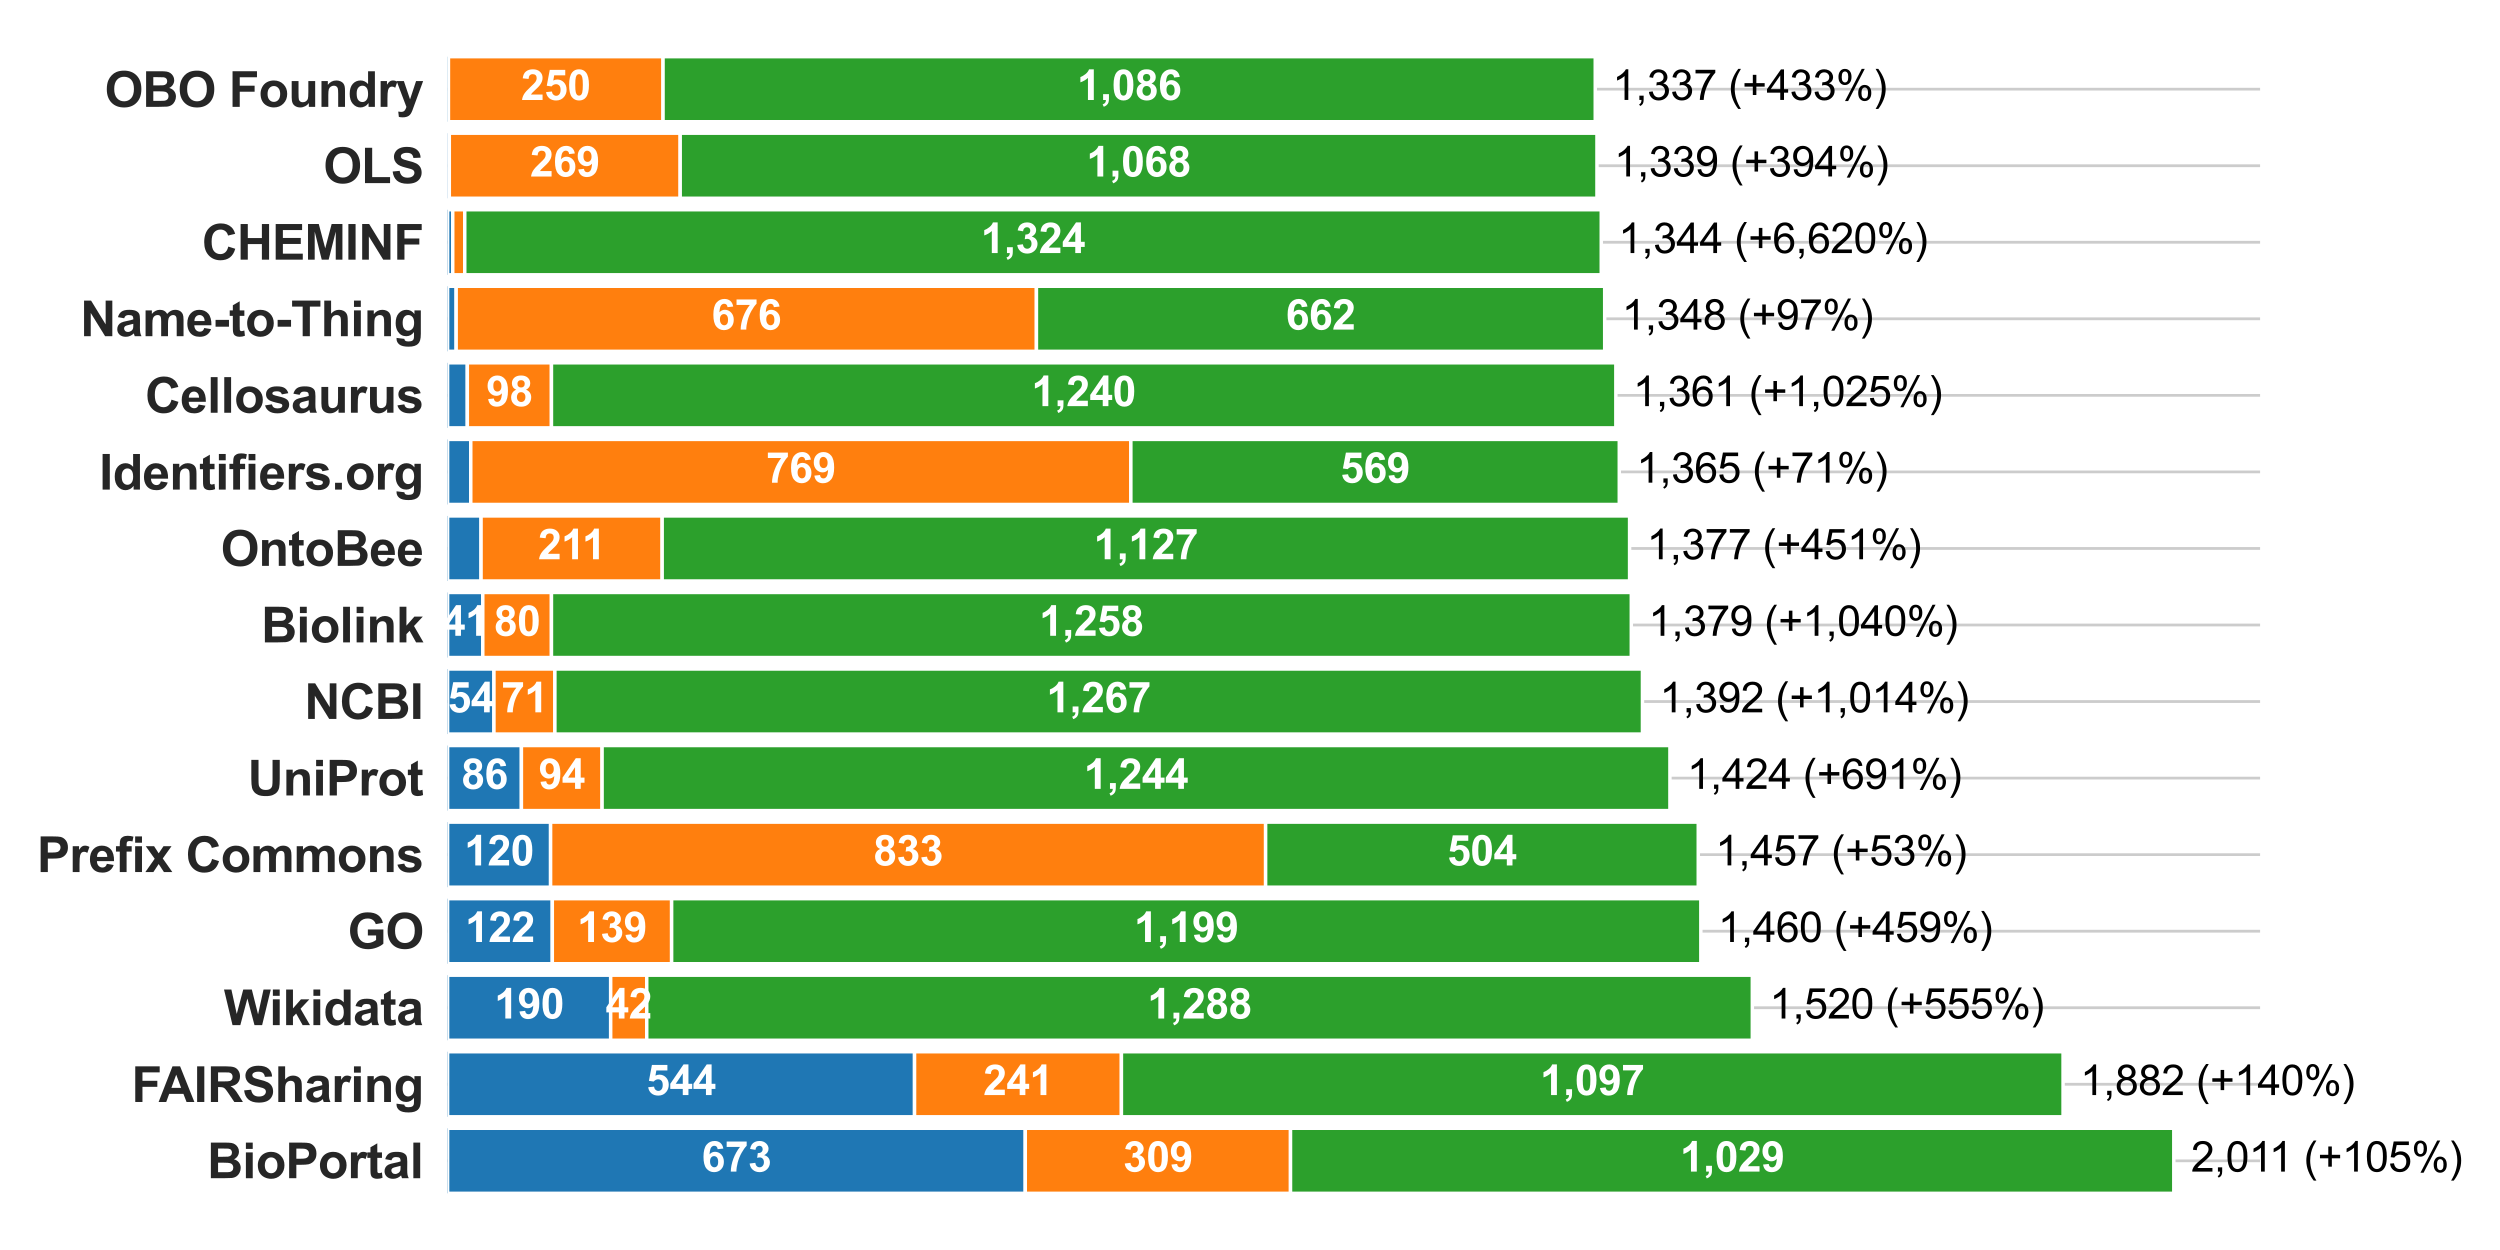 <?xml version="1.0" encoding="utf-8" standalone="no"?>
<!DOCTYPE svg PUBLIC "-//W3C//DTD SVG 1.1//EN"
  "http://www.w3.org/Graphics/SVG/1.1/DTD/svg11.dtd">
<svg xmlns:xlink="http://www.w3.org/1999/xlink" width="720pt" height="360pt" viewBox="0 0 720 360" xmlns="http://www.w3.org/2000/svg" version="1.1">
 <defs>
  <style type="text/css">*{stroke-linejoin: round; stroke-linecap: butt}</style>
 </defs>
 <g id="figure_1">
  <g id="patch_1">
   <path d="M 0 360 
L 720 360 
L 720 0 
L 0 0 
z
" style="fill: #ffffff"/>
  </g>
  <g id="axes_1">
   <g id="patch_2">
    <path d="M 128.905 349.2 
L 650.908 349.2 
L 650.908 10.8 
L 128.905 10.8 
z
" style="fill: #ffffff"/>
   </g>
   <g id="matplotlib.axis_1"/>
   <g id="matplotlib.axis_2">
    <g id="ytick_1">
     <g id="line2d_1">
      <path d="M 128.905 334.319 
L 650.908 334.319 
" clip-path="url(#p8373202af3)" style="fill: none; stroke: #cccccc; stroke-width: 0.8; stroke-linecap: round"/>
     </g>
     <g id="text_1">
      <!-- BioPortal -->
      <g style="fill: #262626" transform="translate(59.679 339.33)scale(0.14 -0.14)">
       <defs>
        <path id="Arial-BoldMT-42" d="M 469 4581 
L 2300 4581 
Q 2844 4581 3111 4536 
Q 3378 4491 3589 4347 
Q 3800 4203 3940 3964 
Q 4081 3725 4081 3428 
Q 4081 3106 3907 2837 
Q 3734 2569 3438 2434 
Q 3856 2313 4081 2019 
Q 4306 1725 4306 1328 
Q 4306 1016 4161 720 
Q 4016 425 3764 248 
Q 3513 72 3144 31 
Q 2913 6 2028 0 
L 469 0 
L 469 4581 
z
M 1394 3819 
L 1394 2759 
L 2000 2759 
Q 2541 2759 2672 2775 
Q 2909 2803 3045 2939 
Q 3181 3075 3181 3297 
Q 3181 3509 3064 3642 
Q 2947 3775 2716 3803 
Q 2578 3819 1925 3819 
L 1394 3819 
z
M 1394 1997 
L 1394 772 
L 2250 772 
Q 2750 772 2884 800 
Q 3091 838 3220 983 
Q 3350 1128 3350 1372 
Q 3350 1578 3250 1722 
Q 3150 1866 2961 1931 
Q 2772 1997 2141 1997 
L 1394 1997 
z
" transform="scale(0.016)"/>
        <path id="Arial-BoldMT-69" d="M 459 3769 
L 459 4581 
L 1338 4581 
L 1338 3769 
L 459 3769 
z
M 459 0 
L 459 3319 
L 1338 3319 
L 1338 0 
L 459 0 
z
" transform="scale(0.016)"/>
        <path id="Arial-BoldMT-6f" d="M 256 1706 
Q 256 2144 472 2553 
Q 688 2963 1083 3178 
Q 1478 3394 1966 3394 
Q 2719 3394 3200 2905 
Q 3681 2416 3681 1669 
Q 3681 916 3195 420 
Q 2709 -75 1972 -75 
Q 1516 -75 1102 131 
Q 688 338 472 736 
Q 256 1134 256 1706 
z
M 1156 1659 
Q 1156 1166 1390 903 
Q 1625 641 1969 641 
Q 2313 641 2545 903 
Q 2778 1166 2778 1666 
Q 2778 2153 2545 2415 
Q 2313 2678 1969 2678 
Q 1625 2678 1390 2415 
Q 1156 2153 1156 1659 
z
" transform="scale(0.016)"/>
        <path id="Arial-BoldMT-50" d="M 466 0 
L 466 4581 
L 1950 4581 
Q 2794 4581 3050 4513 
Q 3444 4409 3709 4064 
Q 3975 3719 3975 3172 
Q 3975 2750 3822 2462 
Q 3669 2175 3433 2011 
Q 3197 1847 2953 1794 
Q 2622 1728 1994 1728 
L 1391 1728 
L 1391 0 
L 466 0 
z
M 1391 3806 
L 1391 2506 
L 1897 2506 
Q 2444 2506 2628 2578 
Q 2813 2650 2917 2803 
Q 3022 2956 3022 3159 
Q 3022 3409 2875 3571 
Q 2728 3734 2503 3775 
Q 2338 3806 1838 3806 
L 1391 3806 
z
" transform="scale(0.016)"/>
        <path id="Arial-BoldMT-72" d="M 1300 0 
L 422 0 
L 422 3319 
L 1238 3319 
L 1238 2847 
Q 1447 3181 1614 3287 
Q 1781 3394 1994 3394 
Q 2294 3394 2572 3228 
L 2300 2463 
Q 2078 2606 1888 2606 
Q 1703 2606 1575 2504 
Q 1447 2403 1373 2137 
Q 1300 1872 1300 1025 
L 1300 0 
z
" transform="scale(0.016)"/>
        <path id="Arial-BoldMT-74" d="M 1981 3319 
L 1981 2619 
L 1381 2619 
L 1381 1281 
Q 1381 875 1398 808 
Q 1416 741 1477 697 
Q 1538 653 1625 653 
Q 1747 653 1978 738 
L 2053 56 
Q 1747 -75 1359 -75 
Q 1122 -75 931 4 
Q 741 84 652 211 
Q 563 338 528 553 
Q 500 706 500 1172 
L 500 2619 
L 97 2619 
L 97 3319 
L 500 3319 
L 500 3978 
L 1381 4491 
L 1381 3319 
L 1981 3319 
z
" transform="scale(0.016)"/>
        <path id="Arial-BoldMT-61" d="M 1116 2306 
L 319 2450 
Q 453 2931 781 3162 
Q 1109 3394 1756 3394 
Q 2344 3394 2631 3255 
Q 2919 3116 3036 2902 
Q 3153 2688 3153 2116 
L 3144 1091 
Q 3144 653 3186 445 
Q 3228 238 3344 0 
L 2475 0 
Q 2441 88 2391 259 
Q 2369 338 2359 363 
Q 2134 144 1878 34 
Q 1622 -75 1331 -75 
Q 819 -75 523 203 
Q 228 481 228 906 
Q 228 1188 362 1408 
Q 497 1628 739 1745 
Q 981 1863 1438 1950 
Q 2053 2066 2291 2166 
L 2291 2253 
Q 2291 2506 2166 2614 
Q 2041 2722 1694 2722 
Q 1459 2722 1328 2630 
Q 1197 2538 1116 2306 
z
M 2291 1594 
Q 2122 1538 1756 1459 
Q 1391 1381 1278 1306 
Q 1106 1184 1106 997 
Q 1106 813 1243 678 
Q 1381 544 1594 544 
Q 1831 544 2047 700 
Q 2206 819 2256 991 
Q 2291 1103 2291 1419 
L 2291 1594 
z
" transform="scale(0.016)"/>
        <path id="Arial-BoldMT-6c" d="M 459 0 
L 459 4581 
L 1338 4581 
L 1338 0 
L 459 0 
z
" transform="scale(0.016)"/>
       </defs>
       <use xlink:href="#Arial-BoldMT-42"/>
       <use xlink:href="#Arial-BoldMT-69" x="72.217"/>
       <use xlink:href="#Arial-BoldMT-6f" x="100"/>
       <use xlink:href="#Arial-BoldMT-50" x="161.084"/>
       <use xlink:href="#Arial-BoldMT-6f" x="227.783"/>
       <use xlink:href="#Arial-BoldMT-72" x="288.867"/>
       <use xlink:href="#Arial-BoldMT-74" x="327.783"/>
       <use xlink:href="#Arial-BoldMT-61" x="361.084"/>
       <use xlink:href="#Arial-BoldMT-6c" x="416.699"/>
      </g>
     </g>
    </g>
    <g id="ytick_2">
     <g id="line2d_2">
      <path d="M 128.905 312.274 
L 650.908 312.274 
" clip-path="url(#p8373202af3)" style="fill: none; stroke: #cccccc; stroke-width: 0.8; stroke-linecap: round"/>
     </g>
     <g id="text_2">
      <!-- FAIRSharing -->
      <g style="fill: #262626" transform="translate(37.898 317.369)scale(0.14 -0.14)">
       <defs>
        <path id="Arial-BoldMT-46" d="M 472 0 
L 472 4581 
L 3613 4581 
L 3613 3806 
L 1397 3806 
L 1397 2722 
L 3309 2722 
L 3309 1947 
L 1397 1947 
L 1397 0 
L 472 0 
z
" transform="scale(0.016)"/>
        <path id="Arial-BoldMT-41" d="M 4597 0 
L 3591 0 
L 3191 1041 
L 1359 1041 
L 981 0 
L 0 0 
L 1784 4581 
L 2763 4581 
L 4597 0 
z
M 2894 1813 
L 2263 3513 
L 1644 1813 
L 2894 1813 
z
" transform="scale(0.016)"/>
        <path id="Arial-BoldMT-49" d="M 438 0 
L 438 4581 
L 1363 4581 
L 1363 0 
L 438 0 
z
" transform="scale(0.016)"/>
        <path id="Arial-BoldMT-52" d="M 469 0 
L 469 4581 
L 2416 4581 
Q 3150 4581 3483 4457 
Q 3816 4334 4016 4018 
Q 4216 3703 4216 3297 
Q 4216 2781 3912 2445 
Q 3609 2109 3006 2022 
Q 3306 1847 3501 1637 
Q 3697 1428 4028 894 
L 4588 0 
L 3481 0 
L 2813 997 
Q 2456 1531 2325 1670 
Q 2194 1809 2047 1861 
Q 1900 1913 1581 1913 
L 1394 1913 
L 1394 0 
L 469 0 
z
M 1394 2644 
L 2078 2644 
Q 2744 2644 2909 2700 
Q 3075 2756 3169 2893 
Q 3263 3031 3263 3238 
Q 3263 3469 3139 3611 
Q 3016 3753 2791 3791 
Q 2678 3806 2116 3806 
L 1394 3806 
L 1394 2644 
z
" transform="scale(0.016)"/>
        <path id="Arial-BoldMT-53" d="M 231 1491 
L 1131 1578 
Q 1213 1125 1461 912 
Q 1709 700 2131 700 
Q 2578 700 2804 889 
Q 3031 1078 3031 1331 
Q 3031 1494 2936 1608 
Q 2841 1722 2603 1806 
Q 2441 1863 1863 2006 
Q 1119 2191 819 2459 
Q 397 2838 397 3381 
Q 397 3731 595 4036 
Q 794 4341 1167 4500 
Q 1541 4659 2069 4659 
Q 2931 4659 3367 4281 
Q 3803 3903 3825 3272 
L 2900 3231 
Q 2841 3584 2645 3739 
Q 2450 3894 2059 3894 
Q 1656 3894 1428 3728 
Q 1281 3622 1281 3444 
Q 1281 3281 1419 3166 
Q 1594 3019 2269 2859 
Q 2944 2700 3267 2529 
Q 3591 2359 3773 2064 
Q 3956 1769 3956 1334 
Q 3956 941 3737 597 
Q 3519 253 3119 86 
Q 2719 -81 2122 -81 
Q 1253 -81 787 320 
Q 322 722 231 1491 
z
" transform="scale(0.016)"/>
        <path id="Arial-BoldMT-68" d="M 1334 4581 
L 1334 2897 
Q 1759 3394 2350 3394 
Q 2653 3394 2897 3281 
Q 3141 3169 3264 2994 
Q 3388 2819 3433 2606 
Q 3478 2394 3478 1947 
L 3478 0 
L 2600 0 
L 2600 1753 
Q 2600 2275 2550 2415 
Q 2500 2556 2373 2639 
Q 2247 2722 2056 2722 
Q 1838 2722 1666 2615 
Q 1494 2509 1414 2295 
Q 1334 2081 1334 1663 
L 1334 0 
L 456 0 
L 456 4581 
L 1334 4581 
z
" transform="scale(0.016)"/>
        <path id="Arial-BoldMT-6e" d="M 3478 0 
L 2600 0 
L 2600 1694 
Q 2600 2231 2544 2389 
Q 2488 2547 2361 2634 
Q 2234 2722 2056 2722 
Q 1828 2722 1647 2597 
Q 1466 2472 1398 2265 
Q 1331 2059 1331 1503 
L 1331 0 
L 453 0 
L 453 3319 
L 1269 3319 
L 1269 2831 
Q 1703 3394 2363 3394 
Q 2653 3394 2893 3289 
Q 3134 3184 3257 3021 
Q 3381 2859 3429 2653 
Q 3478 2447 3478 2063 
L 3478 0 
z
" transform="scale(0.016)"/>
        <path id="Arial-BoldMT-67" d="M 378 -219 
L 1381 -341 
Q 1406 -516 1497 -581 
Q 1622 -675 1891 -675 
Q 2234 -675 2406 -572 
Q 2522 -503 2581 -350 
Q 2622 -241 2622 53 
L 2622 538 
Q 2228 0 1628 0 
Q 959 0 569 566 
Q 263 1013 263 1678 
Q 263 2513 664 2953 
Q 1066 3394 1663 3394 
Q 2278 3394 2678 2853 
L 2678 3319 
L 3500 3319 
L 3500 341 
Q 3500 -247 3403 -537 
Q 3306 -828 3131 -993 
Q 2956 -1159 2664 -1253 
Q 2372 -1347 1925 -1347 
Q 1081 -1347 728 -1058 
Q 375 -769 375 -325 
Q 375 -281 378 -219 
z
M 1163 1728 
Q 1163 1200 1367 954 
Q 1572 709 1872 709 
Q 2194 709 2416 961 
Q 2638 1213 2638 1706 
Q 2638 2222 2425 2472 
Q 2213 2722 1888 2722 
Q 1572 2722 1367 2476 
Q 1163 2231 1163 1728 
z
" transform="scale(0.016)"/>
       </defs>
       <use xlink:href="#Arial-BoldMT-46"/>
       <use xlink:href="#Arial-BoldMT-41" x="55.584"/>
       <use xlink:href="#Arial-BoldMT-49" x="127.801"/>
       <use xlink:href="#Arial-BoldMT-52" x="155.584"/>
       <use xlink:href="#Arial-BoldMT-53" x="227.801"/>
       <use xlink:href="#Arial-BoldMT-68" x="294.5"/>
       <use xlink:href="#Arial-BoldMT-61" x="355.584"/>
       <use xlink:href="#Arial-BoldMT-72" x="411.199"/>
       <use xlink:href="#Arial-BoldMT-69" x="450.115"/>
       <use xlink:href="#Arial-BoldMT-6e" x="477.898"/>
       <use xlink:href="#Arial-BoldMT-67" x="538.982"/>
      </g>
     </g>
    </g>
    <g id="ytick_3">
     <g id="line2d_3">
      <path d="M 128.905 290.228 
L 650.908 290.228 
" clip-path="url(#p8373202af3)" style="fill: none; stroke: #cccccc; stroke-width: 0.8; stroke-linecap: round"/>
     </g>
     <g id="text_3">
      <!-- Wikidata -->
      <g style="fill: #262626" transform="translate(64.466 295.238)scale(0.14 -0.14)">
       <defs>
        <path id="Arial-BoldMT-57" d="M 1116 0 
L 22 4581 
L 969 4581 
L 1659 1434 
L 2497 4581 
L 3597 4581 
L 4400 1381 
L 5103 4581 
L 6034 4581 
L 4922 0 
L 3941 0 
L 3028 3425 
L 2119 0 
L 1116 0 
z
" transform="scale(0.016)"/>
        <path id="Arial-BoldMT-6b" d="M 428 0 
L 428 4581 
L 1306 4581 
L 1306 2150 
L 2334 3319 
L 3416 3319 
L 2281 2106 
L 3497 0 
L 2550 0 
L 1716 1491 
L 1306 1063 
L 1306 0 
L 428 0 
z
" transform="scale(0.016)"/>
        <path id="Arial-BoldMT-64" d="M 3503 0 
L 2688 0 
L 2688 488 
Q 2484 203 2207 64 
Q 1931 -75 1650 -75 
Q 1078 -75 670 386 
Q 263 847 263 1672 
Q 263 2516 659 2955 
Q 1056 3394 1663 3394 
Q 2219 3394 2625 2931 
L 2625 4581 
L 3503 4581 
L 3503 0 
z
M 1159 1731 
Q 1159 1200 1306 963 
Q 1519 619 1900 619 
Q 2203 619 2415 876 
Q 2628 1134 2628 1647 
Q 2628 2219 2422 2470 
Q 2216 2722 1894 2722 
Q 1581 2722 1370 2473 
Q 1159 2225 1159 1731 
z
" transform="scale(0.016)"/>
       </defs>
       <use xlink:href="#Arial-BoldMT-57"/>
       <use xlink:href="#Arial-BoldMT-69" x="93.51"/>
       <use xlink:href="#Arial-BoldMT-6b" x="121.293"/>
       <use xlink:href="#Arial-BoldMT-69" x="176.908"/>
       <use xlink:href="#Arial-BoldMT-64" x="204.691"/>
       <use xlink:href="#Arial-BoldMT-61" x="265.775"/>
       <use xlink:href="#Arial-BoldMT-74" x="321.391"/>
       <use xlink:href="#Arial-BoldMT-61" x="354.691"/>
      </g>
     </g>
    </g>
    <g id="ytick_4">
     <g id="line2d_4">
      <path d="M 128.905 268.182 
L 650.908 268.182 
" clip-path="url(#p8373202af3)" style="fill: none; stroke: #cccccc; stroke-width: 0.8; stroke-linecap: round"/>
     </g>
     <g id="text_4">
      <!-- GO -->
      <g style="fill: #262626" transform="translate(100.126 273.193)scale(0.14 -0.14)">
       <defs>
        <path id="Arial-BoldMT-47" d="M 2597 1684 
L 2597 2456 
L 4591 2456 
L 4591 631 
Q 4300 350 3748 136 
Q 3197 -78 2631 -78 
Q 1913 -78 1378 223 
Q 844 525 575 1086 
Q 306 1647 306 2306 
Q 306 3022 606 3578 
Q 906 4134 1484 4431 
Q 1925 4659 2581 4659 
Q 3434 4659 3914 4301 
Q 4394 3944 4531 3313 
L 3613 3141 
Q 3516 3478 3248 3673 
Q 2981 3869 2581 3869 
Q 1975 3869 1617 3484 
Q 1259 3100 1259 2344 
Q 1259 1528 1621 1120 
Q 1984 713 2572 713 
Q 2863 713 3155 827 
Q 3447 941 3656 1103 
L 3656 1684 
L 2597 1684 
z
" transform="scale(0.016)"/>
        <path id="Arial-BoldMT-4f" d="M 278 2263 
Q 278 2963 488 3438 
Q 644 3788 914 4066 
Q 1184 4344 1506 4478 
Q 1934 4659 2494 4659 
Q 3506 4659 4114 4031 
Q 4722 3403 4722 2284 
Q 4722 1175 4119 548 
Q 3516 -78 2506 -78 
Q 1484 -78 881 545 
Q 278 1169 278 2263 
z
M 1231 2294 
Q 1231 1516 1590 1114 
Q 1950 713 2503 713 
Q 3056 713 3411 1111 
Q 3766 1509 3766 2306 
Q 3766 3094 3420 3481 
Q 3075 3869 2503 3869 
Q 1931 3869 1581 3476 
Q 1231 3084 1231 2294 
z
" transform="scale(0.016)"/>
       </defs>
       <use xlink:href="#Arial-BoldMT-47"/>
       <use xlink:href="#Arial-BoldMT-4f" x="77.783"/>
      </g>
     </g>
    </g>
    <g id="ytick_5">
     <g id="line2d_5">
      <path d="M 128.905 246.137 
L 650.908 246.137 
" clip-path="url(#p8373202af3)" style="fill: none; stroke: #cccccc; stroke-width: 0.8; stroke-linecap: round"/>
     </g>
     <g id="text_5">
      <!-- Prefix Commons -->
      <g style="fill: #262626" transform="translate(10.66 251.147)scale(0.14 -0.14)">
       <defs>
        <path id="Arial-BoldMT-65" d="M 2381 1056 
L 3256 909 
Q 3088 428 2723 176 
Q 2359 -75 1813 -75 
Q 947 -75 531 491 
Q 203 944 203 1634 
Q 203 2459 634 2926 
Q 1066 3394 1725 3394 
Q 2466 3394 2894 2905 
Q 3322 2416 3303 1406 
L 1103 1406 
Q 1113 1016 1316 798 
Q 1519 581 1822 581 
Q 2028 581 2168 693 
Q 2309 806 2381 1056 
z
M 2431 1944 
Q 2422 2325 2234 2523 
Q 2047 2722 1778 2722 
Q 1491 2722 1303 2513 
Q 1116 2303 1119 1944 
L 2431 1944 
z
" transform="scale(0.016)"/>
        <path id="Arial-BoldMT-66" d="M 75 3319 
L 563 3319 
L 563 3569 
Q 563 3988 652 4194 
Q 741 4400 980 4529 
Q 1219 4659 1584 4659 
Q 1959 4659 2319 4547 
L 2200 3934 
Q 1991 3984 1797 3984 
Q 1606 3984 1523 3895 
Q 1441 3806 1441 3553 
L 1441 3319 
L 2097 3319 
L 2097 2628 
L 1441 2628 
L 1441 0 
L 563 0 
L 563 2628 
L 75 2628 
L 75 3319 
z
" transform="scale(0.016)"/>
        <path id="Arial-BoldMT-78" d="M 38 0 
L 1234 1709 
L 88 3319 
L 1159 3319 
L 1747 2406 
L 2366 3319 
L 3397 3319 
L 2272 1747 
L 3500 0 
L 2422 0 
L 1747 1028 
L 1066 0 
L 38 0 
z
" transform="scale(0.016)"/>
        <path id="Arial-BoldMT-20" transform="scale(0.016)"/>
        <path id="Arial-BoldMT-43" d="M 3397 1684 
L 4294 1400 
Q 4088 650 3608 286 
Q 3128 -78 2391 -78 
Q 1478 -78 890 545 
Q 303 1169 303 2250 
Q 303 3394 893 4026 
Q 1484 4659 2447 4659 
Q 3288 4659 3813 4163 
Q 4125 3869 4281 3319 
L 3366 3100 
Q 3284 3456 3026 3662 
Q 2769 3869 2400 3869 
Q 1891 3869 1573 3503 
Q 1256 3138 1256 2319 
Q 1256 1450 1568 1081 
Q 1881 713 2381 713 
Q 2750 713 3015 947 
Q 3281 1181 3397 1684 
z
" transform="scale(0.016)"/>
        <path id="Arial-BoldMT-6d" d="M 394 3319 
L 1203 3319 
L 1203 2866 
Q 1638 3394 2238 3394 
Q 2556 3394 2790 3262 
Q 3025 3131 3175 2866 
Q 3394 3131 3647 3262 
Q 3900 3394 4188 3394 
Q 4553 3394 4806 3245 
Q 5059 3097 5184 2809 
Q 5275 2597 5275 2122 
L 5275 0 
L 4397 0 
L 4397 1897 
Q 4397 2391 4306 2534 
Q 4184 2722 3931 2722 
Q 3747 2722 3584 2609 
Q 3422 2497 3350 2280 
Q 3278 2063 3278 1594 
L 3278 0 
L 2400 0 
L 2400 1819 
Q 2400 2303 2353 2443 
Q 2306 2584 2207 2653 
Q 2109 2722 1941 2722 
Q 1738 2722 1575 2612 
Q 1413 2503 1342 2297 
Q 1272 2091 1272 1613 
L 1272 0 
L 394 0 
L 394 3319 
z
" transform="scale(0.016)"/>
        <path id="Arial-BoldMT-73" d="M 150 947 
L 1031 1081 
Q 1088 825 1259 692 
Q 1431 559 1741 559 
Q 2081 559 2253 684 
Q 2369 772 2369 919 
Q 2369 1019 2306 1084 
Q 2241 1147 2013 1200 
Q 950 1434 666 1628 
Q 272 1897 272 2375 
Q 272 2806 612 3100 
Q 953 3394 1669 3394 
Q 2350 3394 2681 3172 
Q 3013 2950 3138 2516 
L 2309 2363 
Q 2256 2556 2107 2659 
Q 1959 2763 1684 2763 
Q 1338 2763 1188 2666 
Q 1088 2597 1088 2488 
Q 1088 2394 1175 2328 
Q 1294 2241 1995 2081 
Q 2697 1922 2975 1691 
Q 3250 1456 3250 1038 
Q 3250 581 2869 253 
Q 2488 -75 1741 -75 
Q 1063 -75 667 200 
Q 272 475 150 947 
z
" transform="scale(0.016)"/>
       </defs>
       <use xlink:href="#Arial-BoldMT-50"/>
       <use xlink:href="#Arial-BoldMT-72" x="66.699"/>
       <use xlink:href="#Arial-BoldMT-65" x="105.615"/>
       <use xlink:href="#Arial-BoldMT-66" x="161.23"/>
       <use xlink:href="#Arial-BoldMT-69" x="194.531"/>
       <use xlink:href="#Arial-BoldMT-78" x="222.314"/>
       <use xlink:href="#Arial-BoldMT-20" x="277.93"/>
       <use xlink:href="#Arial-BoldMT-43" x="305.713"/>
       <use xlink:href="#Arial-BoldMT-6f" x="377.93"/>
       <use xlink:href="#Arial-BoldMT-6d" x="439.014"/>
       <use xlink:href="#Arial-BoldMT-6d" x="527.93"/>
       <use xlink:href="#Arial-BoldMT-6f" x="616.846"/>
       <use xlink:href="#Arial-BoldMT-6e" x="677.93"/>
       <use xlink:href="#Arial-BoldMT-73" x="739.014"/>
      </g>
     </g>
    </g>
    <g id="ytick_6">
     <g id="line2d_6">
      <path d="M 128.905 224.091 
L 650.908 224.091 
" clip-path="url(#p8373202af3)" style="fill: none; stroke: #cccccc; stroke-width: 0.8; stroke-linecap: round"/>
     </g>
     <g id="text_6">
      <!-- UniProt -->
      <g style="fill: #262626" transform="translate(71.354 229.102)scale(0.14 -0.14)">
       <defs>
        <path id="Arial-BoldMT-55" d="M 459 4581 
L 1384 4581 
L 1384 2100 
Q 1384 1509 1419 1334 
Q 1478 1053 1701 883 
Q 1925 713 2313 713 
Q 2706 713 2906 873 
Q 3106 1034 3147 1268 
Q 3188 1503 3188 2047 
L 3188 4581 
L 4113 4581 
L 4113 2175 
Q 4113 1350 4038 1009 
Q 3963 669 3761 434 
Q 3559 200 3221 61 
Q 2884 -78 2341 -78 
Q 1684 -78 1345 73 
Q 1006 225 809 467 
Q 613 709 550 975 
Q 459 1369 459 2138 
L 459 4581 
z
" transform="scale(0.016)"/>
       </defs>
       <use xlink:href="#Arial-BoldMT-55"/>
       <use xlink:href="#Arial-BoldMT-6e" x="72.217"/>
       <use xlink:href="#Arial-BoldMT-69" x="133.301"/>
       <use xlink:href="#Arial-BoldMT-50" x="161.084"/>
       <use xlink:href="#Arial-BoldMT-72" x="227.783"/>
       <use xlink:href="#Arial-BoldMT-6f" x="266.699"/>
       <use xlink:href="#Arial-BoldMT-74" x="327.783"/>
      </g>
     </g>
    </g>
    <g id="ytick_7">
     <g id="line2d_7">
      <path d="M 128.905 202.046 
L 650.908 202.046 
" clip-path="url(#p8373202af3)" style="fill: none; stroke: #cccccc; stroke-width: 0.8; stroke-linecap: round"/>
     </g>
     <g id="text_7">
      <!-- NCBI -->
      <g style="fill: #262626" transform="translate(87.684 207.056)scale(0.14 -0.14)">
       <defs>
        <path id="Arial-BoldMT-4e" d="M 475 0 
L 475 4581 
L 1375 4581 
L 3250 1522 
L 3250 4581 
L 4109 4581 
L 4109 0 
L 3181 0 
L 1334 2988 
L 1334 0 
L 475 0 
z
" transform="scale(0.016)"/>
       </defs>
       <use xlink:href="#Arial-BoldMT-4e"/>
       <use xlink:href="#Arial-BoldMT-43" x="72.217"/>
       <use xlink:href="#Arial-BoldMT-42" x="144.434"/>
       <use xlink:href="#Arial-BoldMT-49" x="216.65"/>
      </g>
     </g>
    </g>
    <g id="ytick_8">
     <g id="line2d_8">
      <path d="M 128.905 180 
L 650.908 180 
" clip-path="url(#p8373202af3)" style="fill: none; stroke: #cccccc; stroke-width: 0.8; stroke-linecap: round"/>
     </g>
     <g id="text_8">
      <!-- Biolink -->
      <g style="fill: #262626" transform="translate(75.239 185.01)scale(0.14 -0.14)">
       <use xlink:href="#Arial-BoldMT-42"/>
       <use xlink:href="#Arial-BoldMT-69" x="72.217"/>
       <use xlink:href="#Arial-BoldMT-6f" x="100"/>
       <use xlink:href="#Arial-BoldMT-6c" x="161.084"/>
       <use xlink:href="#Arial-BoldMT-69" x="188.867"/>
       <use xlink:href="#Arial-BoldMT-6e" x="216.65"/>
       <use xlink:href="#Arial-BoldMT-6b" x="277.734"/>
      </g>
     </g>
    </g>
    <g id="ytick_9">
     <g id="line2d_9">
      <path d="M 128.905 157.954 
L 650.908 157.954 
" clip-path="url(#p8373202af3)" style="fill: none; stroke: #cccccc; stroke-width: 0.8; stroke-linecap: round"/>
     </g>
     <g id="text_9">
      <!-- OntoBee -->
      <g style="fill: #262626" transform="translate(63.571 162.965)scale(0.14 -0.14)">
       <use xlink:href="#Arial-BoldMT-4f"/>
       <use xlink:href="#Arial-BoldMT-6e" x="77.783"/>
       <use xlink:href="#Arial-BoldMT-74" x="138.867"/>
       <use xlink:href="#Arial-BoldMT-6f" x="172.168"/>
       <use xlink:href="#Arial-BoldMT-42" x="233.252"/>
       <use xlink:href="#Arial-BoldMT-65" x="305.469"/>
       <use xlink:href="#Arial-BoldMT-65" x="361.084"/>
      </g>
     </g>
    </g>
    <g id="ytick_10">
     <g id="line2d_10">
      <path d="M 128.905 135.909 
L 650.908 135.909 
" clip-path="url(#p8373202af3)" style="fill: none; stroke: #cccccc; stroke-width: 0.8; stroke-linecap: round"/>
     </g>
     <g id="text_10">
      <!-- Identifiers.org -->
      <g style="fill: #262626" transform="translate(28.567 141.005)scale(0.14 -0.14)">
       <defs>
        <path id="Arial-BoldMT-2e" d="M 459 0 
L 459 878 
L 1338 878 
L 1338 0 
L 459 0 
z
" transform="scale(0.016)"/>
       </defs>
       <use xlink:href="#Arial-BoldMT-49"/>
       <use xlink:href="#Arial-BoldMT-64" x="27.783"/>
       <use xlink:href="#Arial-BoldMT-65" x="88.867"/>
       <use xlink:href="#Arial-BoldMT-6e" x="144.482"/>
       <use xlink:href="#Arial-BoldMT-74" x="205.566"/>
       <use xlink:href="#Arial-BoldMT-69" x="238.867"/>
       <use xlink:href="#Arial-BoldMT-66" x="266.65"/>
       <use xlink:href="#Arial-BoldMT-69" x="299.951"/>
       <use xlink:href="#Arial-BoldMT-65" x="327.734"/>
       <use xlink:href="#Arial-BoldMT-72" x="383.35"/>
       <use xlink:href="#Arial-BoldMT-73" x="422.266"/>
       <use xlink:href="#Arial-BoldMT-2e" x="477.881"/>
       <use xlink:href="#Arial-BoldMT-6f" x="505.664"/>
       <use xlink:href="#Arial-BoldMT-72" x="566.748"/>
       <use xlink:href="#Arial-BoldMT-67" x="605.664"/>
      </g>
     </g>
    </g>
    <g id="ytick_11">
     <g id="line2d_11">
      <path d="M 128.905 113.863 
L 650.908 113.863 
" clip-path="url(#p8373202af3)" style="fill: none; stroke: #cccccc; stroke-width: 0.8; stroke-linecap: round"/>
     </g>
     <g id="text_11">
      <!-- Cellosaurus -->
      <g style="fill: #262626" transform="translate(41.773 118.874)scale(0.14 -0.14)">
       <defs>
        <path id="Arial-BoldMT-75" d="M 2644 0 
L 2644 497 
Q 2463 231 2167 78 
Q 1872 -75 1544 -75 
Q 1209 -75 943 72 
Q 678 219 559 484 
Q 441 750 441 1219 
L 441 3319 
L 1319 3319 
L 1319 1794 
Q 1319 1094 1367 936 
Q 1416 778 1544 686 
Q 1672 594 1869 594 
Q 2094 594 2272 717 
Q 2450 841 2515 1023 
Q 2581 1206 2581 1919 
L 2581 3319 
L 3459 3319 
L 3459 0 
L 2644 0 
z
" transform="scale(0.016)"/>
       </defs>
       <use xlink:href="#Arial-BoldMT-43"/>
       <use xlink:href="#Arial-BoldMT-65" x="72.217"/>
       <use xlink:href="#Arial-BoldMT-6c" x="127.832"/>
       <use xlink:href="#Arial-BoldMT-6c" x="155.615"/>
       <use xlink:href="#Arial-BoldMT-6f" x="183.398"/>
       <use xlink:href="#Arial-BoldMT-73" x="244.482"/>
       <use xlink:href="#Arial-BoldMT-61" x="300.098"/>
       <use xlink:href="#Arial-BoldMT-75" x="355.713"/>
       <use xlink:href="#Arial-BoldMT-72" x="416.797"/>
       <use xlink:href="#Arial-BoldMT-75" x="455.713"/>
       <use xlink:href="#Arial-BoldMT-73" x="516.797"/>
      </g>
     </g>
    </g>
    <g id="ytick_12">
     <g id="line2d_12">
      <path d="M 128.905 91.818 
L 650.908 91.818 
" clip-path="url(#p8373202af3)" style="fill: none; stroke: #cccccc; stroke-width: 0.8; stroke-linecap: round"/>
     </g>
     <g id="text_12">
      <!-- Name-to-Thing -->
      <g style="fill: #262626" transform="translate(23.146 96.828)scale(0.14 -0.14)">
       <defs>
        <path id="Arial-BoldMT-2d" d="M 359 1222 
L 359 2100 
L 2084 2100 
L 2084 1222 
L 359 1222 
z
" transform="scale(0.016)"/>
        <path id="Arial-BoldMT-54" d="M 1497 0 
L 1497 3806 
L 138 3806 
L 138 4581 
L 3778 4581 
L 3778 3806 
L 2422 3806 
L 2422 0 
L 1497 0 
z
" transform="scale(0.016)"/>
       </defs>
       <use xlink:href="#Arial-BoldMT-4e"/>
       <use xlink:href="#Arial-BoldMT-61" x="72.217"/>
       <use xlink:href="#Arial-BoldMT-6d" x="127.832"/>
       <use xlink:href="#Arial-BoldMT-65" x="216.748"/>
       <use xlink:href="#Arial-BoldMT-2d" x="272.363"/>
       <use xlink:href="#Arial-BoldMT-74" x="305.664"/>
       <use xlink:href="#Arial-BoldMT-6f" x="338.965"/>
       <use xlink:href="#Arial-BoldMT-2d" x="400.049"/>
       <use xlink:href="#Arial-BoldMT-54" x="433.35"/>
       <use xlink:href="#Arial-BoldMT-68" x="494.434"/>
       <use xlink:href="#Arial-BoldMT-69" x="555.518"/>
       <use xlink:href="#Arial-BoldMT-6e" x="583.301"/>
       <use xlink:href="#Arial-BoldMT-67" x="644.385"/>
      </g>
     </g>
    </g>
    <g id="ytick_13">
     <g id="line2d_13">
      <path d="M 128.905 69.772 
L 650.908 69.772 
" clip-path="url(#p8373202af3)" style="fill: none; stroke: #cccccc; stroke-width: 0.8; stroke-linecap: round"/>
     </g>
     <g id="text_13">
      <!-- CHEMINF -->
      <g style="fill: #262626" transform="translate(58.133 74.782)scale(0.14 -0.14)">
       <defs>
        <path id="Arial-BoldMT-48" d="M 469 0 
L 469 4581 
L 1394 4581 
L 1394 2778 
L 3206 2778 
L 3206 4581 
L 4131 4581 
L 4131 0 
L 3206 0 
L 3206 2003 
L 1394 2003 
L 1394 0 
L 469 0 
z
" transform="scale(0.016)"/>
        <path id="Arial-BoldMT-45" d="M 466 0 
L 466 4581 
L 3863 4581 
L 3863 3806 
L 1391 3806 
L 1391 2791 
L 3691 2791 
L 3691 2019 
L 1391 2019 
L 1391 772 
L 3950 772 
L 3950 0 
L 466 0 
z
" transform="scale(0.016)"/>
        <path id="Arial-BoldMT-4d" d="M 453 0 
L 453 4581 
L 1838 4581 
L 2669 1456 
L 3491 4581 
L 4878 4581 
L 4878 0 
L 4019 0 
L 4019 3606 
L 3109 0 
L 2219 0 
L 1313 3606 
L 1313 0 
L 453 0 
z
" transform="scale(0.016)"/>
       </defs>
       <use xlink:href="#Arial-BoldMT-43"/>
       <use xlink:href="#Arial-BoldMT-48" x="72.217"/>
       <use xlink:href="#Arial-BoldMT-45" x="144.434"/>
       <use xlink:href="#Arial-BoldMT-4d" x="211.133"/>
       <use xlink:href="#Arial-BoldMT-49" x="294.434"/>
       <use xlink:href="#Arial-BoldMT-4e" x="322.217"/>
       <use xlink:href="#Arial-BoldMT-46" x="394.434"/>
      </g>
     </g>
    </g>
    <g id="ytick_14">
     <g id="line2d_14">
      <path d="M 128.905 47.726 
L 650.908 47.726 
" clip-path="url(#p8373202af3)" style="fill: none; stroke: #cccccc; stroke-width: 0.8; stroke-linecap: round"/>
     </g>
     <g id="text_14">
      <!-- OLS -->
      <g style="fill: #262626" transform="translate(93.126 52.737)scale(0.14 -0.14)">
       <defs>
        <path id="Arial-BoldMT-4c" d="M 491 0 
L 491 4544 
L 1416 4544 
L 1416 772 
L 3716 772 
L 3716 0 
L 491 0 
z
" transform="scale(0.016)"/>
       </defs>
       <use xlink:href="#Arial-BoldMT-4f"/>
       <use xlink:href="#Arial-BoldMT-4c" x="77.783"/>
       <use xlink:href="#Arial-BoldMT-53" x="138.867"/>
      </g>
     </g>
    </g>
    <g id="ytick_15">
     <g id="line2d_15">
      <path d="M 128.905 25.681 
L 650.908 25.681 
" clip-path="url(#p8373202af3)" style="fill: none; stroke: #cccccc; stroke-width: 0.8; stroke-linecap: round"/>
     </g>
     <g id="text_15">
      <!-- OBO Foundry -->
      <g style="fill: #262626" transform="translate(30.137 30.777)scale(0.14 -0.14)">
       <defs>
        <path id="Arial-BoldMT-79" d="M 44 3319 
L 978 3319 
L 1772 963 
L 2547 3319 
L 3456 3319 
L 2284 125 
L 2075 -453 
Q 1959 -744 1854 -897 
Q 1750 -1050 1614 -1145 
Q 1478 -1241 1279 -1294 
Q 1081 -1347 831 -1347 
Q 578 -1347 334 -1294 
L 256 -606 
Q 463 -647 628 -647 
Q 934 -647 1081 -467 
Q 1228 -288 1306 -9 
L 44 3319 
z
" transform="scale(0.016)"/>
       </defs>
       <use xlink:href="#Arial-BoldMT-4f"/>
       <use xlink:href="#Arial-BoldMT-42" x="77.783"/>
       <use xlink:href="#Arial-BoldMT-4f" x="150"/>
       <use xlink:href="#Arial-BoldMT-20" x="227.783"/>
       <use xlink:href="#Arial-BoldMT-46" x="255.566"/>
       <use xlink:href="#Arial-BoldMT-6f" x="316.65"/>
       <use xlink:href="#Arial-BoldMT-75" x="377.734"/>
       <use xlink:href="#Arial-BoldMT-6e" x="438.818"/>
       <use xlink:href="#Arial-BoldMT-64" x="499.902"/>
       <use xlink:href="#Arial-BoldMT-72" x="560.986"/>
       <use xlink:href="#Arial-BoldMT-79" x="599.902"/>
      </g>
     </g>
    </g>
   </g>
   <g id="patch_3">
    <path d="M 128.905 343.689 
L 295.28 343.689 
L 295.28 324.95 
L 128.905 324.95 
z
" clip-path="url(#p8373202af3)" style="fill: #1f77b4; stroke: #ffffff; stroke-linejoin: miter"/>
   </g>
   <g id="patch_4">
    <path d="M 128.905 321.643 
L 263.389 321.643 
L 263.389 302.904 
L 128.905 302.904 
z
" clip-path="url(#p8373202af3)" style="fill: #1f77b4; stroke: #ffffff; stroke-linejoin: miter"/>
   </g>
   <g id="patch_5">
    <path d="M 128.905 299.597 
L 175.876 299.597 
L 175.876 280.859 
L 128.905 280.859 
z
" clip-path="url(#p8373202af3)" style="fill: #1f77b4; stroke: #ffffff; stroke-linejoin: miter"/>
   </g>
   <g id="patch_6">
    <path d="M 128.905 277.552 
L 159.065 277.552 
L 159.065 258.813 
L 128.905 258.813 
z
" clip-path="url(#p8373202af3)" style="fill: #1f77b4; stroke: #ffffff; stroke-linejoin: miter"/>
   </g>
   <g id="patch_7">
    <path d="M 128.905 255.506 
L 158.571 255.506 
L 158.571 236.767 
L 128.905 236.767 
z
" clip-path="url(#p8373202af3)" style="fill: #1f77b4; stroke: #ffffff; stroke-linejoin: miter"/>
   </g>
   <g id="patch_8">
    <path d="M 128.905 233.461 
L 150.165 233.461 
L 150.165 214.722 
L 128.905 214.722 
z
" clip-path="url(#p8373202af3)" style="fill: #1f77b4; stroke: #ffffff; stroke-linejoin: miter"/>
   </g>
   <g id="patch_9">
    <path d="M 128.905 211.415 
L 142.255 211.415 
L 142.255 192.676 
L 128.905 192.676 
z
" clip-path="url(#p8373202af3)" style="fill: #1f77b4; stroke: #ffffff; stroke-linejoin: miter"/>
   </g>
   <g id="patch_10">
    <path d="M 128.905 189.369 
L 139.041 189.369 
L 139.041 170.631 
L 128.905 170.631 
z
" clip-path="url(#p8373202af3)" style="fill: #1f77b4; stroke: #ffffff; stroke-linejoin: miter"/>
   </g>
   <g id="patch_11">
    <path d="M 128.905 167.324 
L 138.546 167.324 
L 138.546 148.585 
L 128.905 148.585 
z
" clip-path="url(#p8373202af3)" style="fill: #1f77b4; stroke: #ffffff; stroke-linejoin: miter"/>
   </g>
   <g id="patch_12">
    <path d="M 128.905 145.278 
L 135.58 145.278 
L 135.58 126.539 
L 128.905 126.539 
z
" clip-path="url(#p8373202af3)" style="fill: #1f77b4; stroke: #ffffff; stroke-linejoin: miter"/>
   </g>
   <g id="patch_13">
    <path d="M 128.905 123.233 
L 134.591 123.233 
L 134.591 104.494 
L 128.905 104.494 
z
" clip-path="url(#p8373202af3)" style="fill: #1f77b4; stroke: #ffffff; stroke-linejoin: miter"/>
   </g>
   <g id="patch_14">
    <path d="M 128.905 101.187 
L 131.377 101.187 
L 131.377 82.448 
L 128.905 82.448 
z
" clip-path="url(#p8373202af3)" style="fill: #1f77b4; stroke: #ffffff; stroke-linejoin: miter"/>
   </g>
   <g id="patch_15">
    <path d="M 128.905 79.141 
L 130.388 79.141 
L 130.388 60.403 
L 128.905 60.403 
z
" clip-path="url(#p8373202af3)" style="fill: #1f77b4; stroke: #ffffff; stroke-linejoin: miter"/>
   </g>
   <g id="patch_16">
    <path d="M 128.905 57.096 
L 129.399 57.096 
L 129.399 38.357 
L 128.905 38.357 
z
" clip-path="url(#p8373202af3)" style="fill: #1f77b4; stroke: #ffffff; stroke-linejoin: miter"/>
   </g>
   <g id="patch_17">
    <path d="M 128.905 35.05 
L 129.152 35.05 
L 129.152 16.311 
L 128.905 16.311 
z
" clip-path="url(#p8373202af3)" style="fill: #1f77b4; stroke: #ffffff; stroke-linejoin: miter"/>
   </g>
   <g id="patch_18">
    <path d="M 295.28 343.689 
L 371.669 343.689 
L 371.669 324.95 
L 295.28 324.95 
z
" clip-path="url(#p8373202af3)" style="fill: #ff7f0e; stroke: #ffffff; stroke-linejoin: miter"/>
   </g>
   <g id="patch_19">
    <path d="M 263.389 321.643 
L 322.968 321.643 
L 322.968 302.904 
L 263.389 302.904 
z
" clip-path="url(#p8373202af3)" style="fill: #ff7f0e; stroke: #ffffff; stroke-linejoin: miter"/>
   </g>
   <g id="patch_20">
    <path d="M 175.876 299.597 
L 186.259 299.597 
L 186.259 280.859 
L 175.876 280.859 
z
" clip-path="url(#p8373202af3)" style="fill: #ff7f0e; stroke: #ffffff; stroke-linejoin: miter"/>
   </g>
   <g id="patch_21">
    <path d="M 159.065 277.552 
L 193.428 277.552 
L 193.428 258.813 
L 159.065 258.813 
z
" clip-path="url(#p8373202af3)" style="fill: #ff7f0e; stroke: #ffffff; stroke-linejoin: miter"/>
   </g>
   <g id="patch_22">
    <path d="M 158.571 255.506 
L 364.499 255.506 
L 364.499 236.767 
L 158.571 236.767 
z
" clip-path="url(#p8373202af3)" style="fill: #ff7f0e; stroke: #ffffff; stroke-linejoin: miter"/>
   </g>
   <g id="patch_23">
    <path d="M 150.165 233.461 
L 173.403 233.461 
L 173.403 214.722 
L 150.165 214.722 
z
" clip-path="url(#p8373202af3)" style="fill: #ff7f0e; stroke: #ffffff; stroke-linejoin: miter"/>
   </g>
   <g id="patch_24">
    <path d="M 142.255 211.415 
L 159.807 211.415 
L 159.807 192.676 
L 142.255 192.676 
z
" clip-path="url(#p8373202af3)" style="fill: #ff7f0e; stroke: #ffffff; stroke-linejoin: miter"/>
   </g>
   <g id="patch_25">
    <path d="M 139.041 189.369 
L 158.818 189.369 
L 158.818 170.631 
L 139.041 170.631 
z
" clip-path="url(#p8373202af3)" style="fill: #ff7f0e; stroke: #ffffff; stroke-linejoin: miter"/>
   </g>
   <g id="patch_26">
    <path d="M 138.546 167.324 
L 190.708 167.324 
L 190.708 148.585 
L 138.546 148.585 
z
" clip-path="url(#p8373202af3)" style="fill: #ff7f0e; stroke: #ffffff; stroke-linejoin: miter"/>
   </g>
   <g id="patch_27">
    <path d="M 135.58 145.278 
L 325.687 145.278 
L 325.687 126.539 
L 135.58 126.539 
z
" clip-path="url(#p8373202af3)" style="fill: #ff7f0e; stroke: #ffffff; stroke-linejoin: miter"/>
   </g>
   <g id="patch_28">
    <path d="M 134.591 123.233 
L 158.818 123.233 
L 158.818 104.494 
L 134.591 104.494 
z
" clip-path="url(#p8373202af3)" style="fill: #ff7f0e; stroke: #ffffff; stroke-linejoin: miter"/>
   </g>
   <g id="patch_29">
    <path d="M 131.377 101.187 
L 298.493 101.187 
L 298.493 82.448 
L 131.377 82.448 
z
" clip-path="url(#p8373202af3)" style="fill: #ff7f0e; stroke: #ffffff; stroke-linejoin: miter"/>
   </g>
   <g id="patch_30">
    <path d="M 130.388 79.141 
L 133.849 79.141 
L 133.849 60.403 
L 130.388 60.403 
z
" clip-path="url(#p8373202af3)" style="fill: #ff7f0e; stroke: #ffffff; stroke-linejoin: miter"/>
   </g>
   <g id="patch_31">
    <path d="M 129.399 57.096 
L 195.9 57.096 
L 195.9 38.357 
L 129.399 38.357 
z
" clip-path="url(#p8373202af3)" style="fill: #ff7f0e; stroke: #ffffff; stroke-linejoin: miter"/>
   </g>
   <g id="patch_32">
    <path d="M 129.152 35.05 
L 190.956 35.05 
L 190.956 16.311 
L 129.152 16.311 
z
" clip-path="url(#p8373202af3)" style="fill: #ff7f0e; stroke: #ffffff; stroke-linejoin: miter"/>
   </g>
   <g id="patch_33">
    <path d="M 371.669 343.689 
L 626.051 343.689 
L 626.051 324.95 
L 371.669 324.95 
z
" clip-path="url(#p8373202af3)" style="fill: #2ca02c; stroke: #ffffff; stroke-linejoin: miter"/>
   </g>
   <g id="patch_34">
    <path d="M 322.968 321.643 
L 594.161 321.643 
L 594.161 302.904 
L 322.968 302.904 
z
" clip-path="url(#p8373202af3)" style="fill: #2ca02c; stroke: #ffffff; stroke-linejoin: miter"/>
   </g>
   <g id="patch_35">
    <path d="M 186.259 299.597 
L 504.669 299.597 
L 504.669 280.859 
L 186.259 280.859 
z
" clip-path="url(#p8373202af3)" style="fill: #2ca02c; stroke: #ffffff; stroke-linejoin: miter"/>
   </g>
   <g id="patch_36">
    <path d="M 193.428 277.552 
L 489.837 277.552 
L 489.837 258.813 
L 193.428 258.813 
z
" clip-path="url(#p8373202af3)" style="fill: #2ca02c; stroke: #ffffff; stroke-linejoin: miter"/>
   </g>
   <g id="patch_37">
    <path d="M 364.499 255.506 
L 489.095 255.506 
L 489.095 236.767 
L 364.499 236.767 
z
" clip-path="url(#p8373202af3)" style="fill: #2ca02c; stroke: #ffffff; stroke-linejoin: miter"/>
   </g>
   <g id="patch_38">
    <path d="M 173.403 233.461 
L 480.937 233.461 
L 480.937 214.722 
L 173.403 214.722 
z
" clip-path="url(#p8373202af3)" style="fill: #2ca02c; stroke: #ffffff; stroke-linejoin: miter"/>
   </g>
   <g id="patch_39">
    <path d="M 159.807 211.415 
L 473.026 211.415 
L 473.026 192.676 
L 159.807 192.676 
z
" clip-path="url(#p8373202af3)" style="fill: #2ca02c; stroke: #ffffff; stroke-linejoin: miter"/>
   </g>
   <g id="patch_40">
    <path d="M 158.818 189.369 
L 469.812 189.369 
L 469.812 170.631 
L 158.818 170.631 
z
" clip-path="url(#p8373202af3)" style="fill: #2ca02c; stroke: #ffffff; stroke-linejoin: miter"/>
   </g>
   <g id="patch_41">
    <path d="M 190.708 167.324 
L 469.318 167.324 
L 469.318 148.585 
L 190.708 148.585 
z
" clip-path="url(#p8373202af3)" style="fill: #2ca02c; stroke: #ffffff; stroke-linejoin: miter"/>
   </g>
   <g id="patch_42">
    <path d="M 325.687 145.278 
L 466.351 145.278 
L 466.351 126.539 
L 325.687 126.539 
z
" clip-path="url(#p8373202af3)" style="fill: #2ca02c; stroke: #ffffff; stroke-linejoin: miter"/>
   </g>
   <g id="patch_43">
    <path d="M 158.818 123.233 
L 465.362 123.233 
L 465.362 104.494 
L 158.818 104.494 
z
" clip-path="url(#p8373202af3)" style="fill: #2ca02c; stroke: #ffffff; stroke-linejoin: miter"/>
   </g>
   <g id="patch_44">
    <path d="M 298.493 101.187 
L 462.149 101.187 
L 462.149 82.448 
L 298.493 82.448 
z
" clip-path="url(#p8373202af3)" style="fill: #2ca02c; stroke: #ffffff; stroke-linejoin: miter"/>
   </g>
   <g id="patch_45">
    <path d="M 133.849 79.141 
L 461.16 79.141 
L 461.16 60.403 
L 133.849 60.403 
z
" clip-path="url(#p8373202af3)" style="fill: #2ca02c; stroke: #ffffff; stroke-linejoin: miter"/>
   </g>
   <g id="patch_46">
    <path d="M 195.9 57.096 
L 459.924 57.096 
L 459.924 38.357 
L 195.9 38.357 
z
" clip-path="url(#p8373202af3)" style="fill: #2ca02c; stroke: #ffffff; stroke-linejoin: miter"/>
   </g>
   <g id="patch_47">
    <path d="M 190.956 35.05 
L 459.429 35.05 
L 459.429 16.311 
L 190.956 16.311 
z
" clip-path="url(#p8373202af3)" style="fill: #2ca02c; stroke: #ffffff; stroke-linejoin: miter"/>
   </g>
   <g id="text_16">
    <!-- 673 -->
    <g style="fill: #ffffff" transform="translate(202.083 337.43)scale(0.12 -0.12)">
     <defs>
      <path id="Arial-BoldMT-36" d="M 3247 3459 
L 2397 3366 
Q 2366 3628 2234 3753 
Q 2103 3878 1894 3878 
Q 1616 3878 1423 3628 
Q 1231 3378 1181 2588 
Q 1509 2975 1997 2975 
Q 2547 2975 2939 2556 
Q 3331 2138 3331 1475 
Q 3331 772 2918 347 
Q 2506 -78 1859 -78 
Q 1166 -78 719 461 
Q 272 1000 272 2228 
Q 272 3488 737 4044 
Q 1203 4600 1947 4600 
Q 2469 4600 2811 4308 
Q 3153 4016 3247 3459 
z
M 1256 1544 
Q 1256 1116 1453 883 
Q 1650 650 1903 650 
Q 2147 650 2309 840 
Q 2472 1031 2472 1466 
Q 2472 1913 2297 2120 
Q 2122 2328 1859 2328 
Q 1606 2328 1431 2129 
Q 1256 1931 1256 1544 
z
" transform="scale(0.016)"/>
      <path id="Arial-BoldMT-37" d="M 272 3703 
L 272 4519 
L 3275 4519 
L 3275 3881 
Q 2903 3516 2518 2831 
Q 2134 2147 1932 1376 
Q 1731 606 1734 0 
L 888 0 
Q 909 950 1279 1937 
Q 1650 2925 2269 3703 
L 272 3703 
z
" transform="scale(0.016)"/>
      <path id="Arial-BoldMT-33" d="M 241 1216 
L 1091 1319 
Q 1131 994 1309 822 
Q 1488 650 1741 650 
Q 2013 650 2198 856 
Q 2384 1063 2384 1413 
Q 2384 1744 2206 1937 
Q 2028 2131 1772 2131 
Q 1603 2131 1369 2066 
L 1466 2781 
Q 1822 2772 2009 2936 
Q 2197 3100 2197 3372 
Q 2197 3603 2059 3740 
Q 1922 3878 1694 3878 
Q 1469 3878 1309 3722 
Q 1150 3566 1116 3266 
L 306 3403 
Q 391 3819 561 4067 
Q 731 4316 1036 4458 
Q 1341 4600 1719 4600 
Q 2366 4600 2756 4188 
Q 3078 3850 3078 3425 
Q 3078 2822 2419 2463 
Q 2813 2378 3048 2084 
Q 3284 1791 3284 1375 
Q 3284 772 2843 347 
Q 2403 -78 1747 -78 
Q 1125 -78 715 280 
Q 306 638 241 1216 
z
" transform="scale(0.016)"/>
     </defs>
     <use xlink:href="#Arial-BoldMT-36"/>
     <use xlink:href="#Arial-BoldMT-37" x="55.615"/>
     <use xlink:href="#Arial-BoldMT-33" x="111.23"/>
    </g>
   </g>
   <g id="text_17">
    <!-- 544 -->
    <g style="fill: #ffffff" transform="translate(186.137 315.384)scale(0.12 -0.12)">
     <defs>
      <path id="Arial-BoldMT-35" d="M 284 1178 
L 1159 1269 
Q 1197 972 1381 798 
Q 1566 625 1806 625 
Q 2081 625 2272 848 
Q 2463 1072 2463 1522 
Q 2463 1944 2273 2155 
Q 2084 2366 1781 2366 
Q 1403 2366 1103 2031 
L 391 2134 
L 841 4519 
L 3163 4519 
L 3163 3697 
L 1506 3697 
L 1369 2919 
Q 1663 3066 1969 3066 
Q 2553 3066 2959 2641 
Q 3366 2216 3366 1538 
Q 3366 972 3038 528 
Q 2591 -78 1797 -78 
Q 1163 -78 763 262 
Q 363 603 284 1178 
z
" transform="scale(0.016)"/>
      <path id="Arial-BoldMT-34" d="M 1994 0 
L 1994 922 
L 119 922 
L 119 1691 
L 2106 4600 
L 2844 4600 
L 2844 1694 
L 3413 1694 
L 3413 922 
L 2844 922 
L 2844 0 
L 1994 0 
z
M 1994 1694 
L 1994 3259 
L 941 1694 
L 1994 1694 
z
" transform="scale(0.016)"/>
     </defs>
     <use xlink:href="#Arial-BoldMT-35"/>
     <use xlink:href="#Arial-BoldMT-34" x="55.615"/>
     <use xlink:href="#Arial-BoldMT-34" x="111.23"/>
    </g>
   </g>
   <g id="text_18">
    <!-- 190 -->
    <g style="fill: #ffffff" transform="translate(142.381 293.339)scale(0.12 -0.12)">
     <defs>
      <path id="Arial-BoldMT-31" d="M 2519 0 
L 1641 0 
L 1641 3309 
Q 1159 2859 506 2644 
L 506 3441 
Q 850 3553 1253 3867 
Q 1656 4181 1806 4600 
L 2519 4600 
L 2519 0 
z
" transform="scale(0.016)"/>
      <path id="Arial-BoldMT-39" d="M 291 1059 
L 1141 1153 
Q 1172 894 1303 769 
Q 1434 644 1650 644 
Q 1922 644 2112 894 
Q 2303 1144 2356 1931 
Q 2025 1547 1528 1547 
Q 988 1547 595 1964 
Q 203 2381 203 3050 
Q 203 3747 617 4173 
Q 1031 4600 1672 4600 
Q 2369 4600 2816 4061 
Q 3263 3522 3263 2288 
Q 3263 1031 2797 475 
Q 2331 -81 1584 -81 
Q 1047 -81 715 205 
Q 384 491 291 1059 
z
M 2278 2978 
Q 2278 3403 2083 3637 
Q 1888 3872 1631 3872 
Q 1388 3872 1227 3680 
Q 1066 3488 1066 3050 
Q 1066 2606 1241 2398 
Q 1416 2191 1678 2191 
Q 1931 2191 2104 2391 
Q 2278 2591 2278 2978 
z
" transform="scale(0.016)"/>
      <path id="Arial-BoldMT-30" d="M 1756 4600 
Q 2422 4600 2797 4125 
Q 3244 3563 3244 2259 
Q 3244 959 2794 391 
Q 2422 -78 1756 -78 
Q 1088 -78 678 436 
Q 269 950 269 2269 
Q 269 3563 719 4131 
Q 1091 4600 1756 4600 
z
M 1756 3872 
Q 1597 3872 1472 3770 
Q 1347 3669 1278 3406 
Q 1188 3066 1188 2259 
Q 1188 1453 1269 1151 
Q 1350 850 1473 750 
Q 1597 650 1756 650 
Q 1916 650 2041 751 
Q 2166 853 2234 1116 
Q 2325 1453 2325 2259 
Q 2325 3066 2244 3367 
Q 2163 3669 2039 3770 
Q 1916 3872 1756 3872 
z
" transform="scale(0.016)"/>
     </defs>
     <use xlink:href="#Arial-BoldMT-31"/>
     <use xlink:href="#Arial-BoldMT-39" x="55.615"/>
     <use xlink:href="#Arial-BoldMT-30" x="111.23"/>
    </g>
   </g>
   <g id="text_19">
    <!-- 122 -->
    <g style="fill: #ffffff" transform="translate(133.975 271.293)scale(0.12 -0.12)">
     <defs>
      <path id="Arial-BoldMT-32" d="M 3238 816 
L 3238 0 
L 159 0 
Q 209 463 459 877 
Q 709 1291 1447 1975 
Q 2041 2528 2175 2725 
Q 2356 2997 2356 3263 
Q 2356 3556 2198 3714 
Q 2041 3872 1763 3872 
Q 1488 3872 1325 3706 
Q 1163 3541 1138 3156 
L 263 3244 
Q 341 3969 753 4284 
Q 1166 4600 1784 4600 
Q 2463 4600 2850 4234 
Q 3238 3869 3238 3325 
Q 3238 3016 3127 2736 
Q 3016 2456 2775 2150 
Q 2616 1947 2200 1565 
Q 1784 1184 1673 1059 
Q 1563 934 1494 816 
L 3238 816 
z
" transform="scale(0.016)"/>
     </defs>
     <use xlink:href="#Arial-BoldMT-31"/>
     <use xlink:href="#Arial-BoldMT-32" x="55.615"/>
     <use xlink:href="#Arial-BoldMT-32" x="111.23"/>
    </g>
   </g>
   <g id="text_20">
    <!-- 120 -->
    <g style="fill: #ffffff" transform="translate(133.728 249.247)scale(0.12 -0.12)">
     <use xlink:href="#Arial-BoldMT-31"/>
     <use xlink:href="#Arial-BoldMT-32" x="55.615"/>
     <use xlink:href="#Arial-BoldMT-30" x="111.23"/>
    </g>
   </g>
   <g id="text_21">
    <!-- 86 -->
    <g style="fill: #ffffff" transform="translate(132.862 227.202)scale(0.12 -0.12)">
     <defs>
      <path id="Arial-BoldMT-38" d="M 1025 2472 
Q 684 2616 529 2867 
Q 375 3119 375 3419 
Q 375 3931 733 4265 
Q 1091 4600 1750 4600 
Q 2403 4600 2764 4265 
Q 3125 3931 3125 3419 
Q 3125 3100 2959 2851 
Q 2794 2603 2494 2472 
Q 2875 2319 3073 2025 
Q 3272 1731 3272 1347 
Q 3272 713 2867 316 
Q 2463 -81 1791 -81 
Q 1166 -81 750 247 
Q 259 634 259 1309 
Q 259 1681 443 1992 
Q 628 2303 1025 2472 
z
M 1206 3356 
Q 1206 3094 1354 2947 
Q 1503 2800 1750 2800 
Q 2000 2800 2150 2948 
Q 2300 3097 2300 3359 
Q 2300 3606 2151 3754 
Q 2003 3903 1759 3903 
Q 1506 3903 1356 3753 
Q 1206 3603 1206 3356 
z
M 1125 1394 
Q 1125 1031 1311 828 
Q 1497 625 1775 625 
Q 2047 625 2225 820 
Q 2403 1016 2403 1384 
Q 2403 1706 2222 1901 
Q 2041 2097 1763 2097 
Q 1441 2097 1283 1875 
Q 1125 1653 1125 1394 
z
" transform="scale(0.016)"/>
     </defs>
     <use xlink:href="#Arial-BoldMT-38"/>
     <use xlink:href="#Arial-BoldMT-36" x="55.615"/>
    </g>
   </g>
   <g id="text_22">
    <!-- 54 -->
    <g style="fill: #ffffff" transform="translate(128.907 205.156)scale(0.12 -0.12)">
     <use xlink:href="#Arial-BoldMT-35"/>
     <use xlink:href="#Arial-BoldMT-34" x="55.615"/>
    </g>
   </g>
   <g id="text_23">
    <!-- 41 -->
    <g style="fill: #ffffff" transform="translate(127.3 183.111)scale(0.12 -0.12)">
     <use xlink:href="#Arial-BoldMT-34"/>
     <use xlink:href="#Arial-BoldMT-31" x="55.615"/>
    </g>
   </g>
   <g id="text_24">
    <!-- 309 -->
    <g style="fill: #ffffff" transform="translate(323.464 337.43)scale(0.12 -0.12)">
     <use xlink:href="#Arial-BoldMT-33"/>
     <use xlink:href="#Arial-BoldMT-30" x="55.615"/>
     <use xlink:href="#Arial-BoldMT-39" x="111.23"/>
    </g>
   </g>
   <g id="text_25">
    <!-- 241 -->
    <g style="fill: #ffffff" transform="translate(283.169 315.384)scale(0.12 -0.12)">
     <use xlink:href="#Arial-BoldMT-32"/>
     <use xlink:href="#Arial-BoldMT-34" x="55.615"/>
     <use xlink:href="#Arial-BoldMT-31" x="111.23"/>
    </g>
   </g>
   <g id="text_26">
    <!-- 42 -->
    <g style="fill: #ffffff" transform="translate(174.394 293.339)scale(0.12 -0.12)">
     <use xlink:href="#Arial-BoldMT-34"/>
     <use xlink:href="#Arial-BoldMT-32" x="55.615"/>
    </g>
   </g>
   <g id="text_27">
    <!-- 139 -->
    <g style="fill: #ffffff" transform="translate(166.237 271.293)scale(0.12 -0.12)">
     <use xlink:href="#Arial-BoldMT-31"/>
     <use xlink:href="#Arial-BoldMT-33" x="55.615"/>
     <use xlink:href="#Arial-BoldMT-39" x="111.23"/>
    </g>
   </g>
   <g id="text_28">
    <!-- 833 -->
    <g style="fill: #ffffff" transform="translate(251.525 249.247)scale(0.12 -0.12)">
     <use xlink:href="#Arial-BoldMT-38"/>
     <use xlink:href="#Arial-BoldMT-33" x="55.615"/>
     <use xlink:href="#Arial-BoldMT-33" x="111.23"/>
    </g>
   </g>
   <g id="text_29">
    <!-- 94 -->
    <g style="fill: #ffffff" transform="translate(155.111 227.202)scale(0.12 -0.12)">
     <use xlink:href="#Arial-BoldMT-39"/>
     <use xlink:href="#Arial-BoldMT-34" x="55.615"/>
    </g>
   </g>
   <g id="text_30">
    <!-- 71 -->
    <g style="fill: #ffffff" transform="translate(144.357 205.156)scale(0.12 -0.12)">
     <use xlink:href="#Arial-BoldMT-37"/>
     <use xlink:href="#Arial-BoldMT-31" x="55.615"/>
    </g>
   </g>
   <g id="text_31">
    <!-- 80 -->
    <g style="fill: #ffffff" transform="translate(142.256 183.111)scale(0.12 -0.12)">
     <use xlink:href="#Arial-BoldMT-38"/>
     <use xlink:href="#Arial-BoldMT-30" x="55.615"/>
    </g>
   </g>
   <g id="text_32">
    <!-- 211 -->
    <g style="fill: #ffffff" transform="translate(154.948 161.065)scale(0.12 -0.12)">
     <use xlink:href="#Arial-BoldMT-32"/>
     <use xlink:href="#Arial-BoldMT-31" x="55.615"/>
     <use xlink:href="#Arial-BoldMT-31" x="105.73"/>
    </g>
   </g>
   <g id="text_33">
    <!-- 769 -->
    <g style="fill: #ffffff" transform="translate(220.624 139.019)scale(0.12 -0.12)">
     <use xlink:href="#Arial-BoldMT-37"/>
     <use xlink:href="#Arial-BoldMT-36" x="55.615"/>
     <use xlink:href="#Arial-BoldMT-39" x="111.23"/>
    </g>
   </g>
   <g id="text_34">
    <!-- 98 -->
    <g style="fill: #ffffff" transform="translate(140.031 116.974)scale(0.12 -0.12)">
     <use xlink:href="#Arial-BoldMT-39"/>
     <use xlink:href="#Arial-BoldMT-38" x="55.615"/>
    </g>
   </g>
   <g id="text_35">
    <!-- 676 -->
    <g style="fill: #ffffff" transform="translate(204.926 94.928)scale(0.12 -0.12)">
     <use xlink:href="#Arial-BoldMT-36"/>
     <use xlink:href="#Arial-BoldMT-37" x="55.615"/>
     <use xlink:href="#Arial-BoldMT-36" x="111.23"/>
    </g>
   </g>
   <g id="text_36">
    <!-- 269 -->
    <g style="fill: #ffffff" transform="translate(152.64 50.837)scale(0.12 -0.12)">
     <use xlink:href="#Arial-BoldMT-32"/>
     <use xlink:href="#Arial-BoldMT-36" x="55.615"/>
     <use xlink:href="#Arial-BoldMT-39" x="111.23"/>
    </g>
   </g>
   <g id="text_37">
    <!-- 250 -->
    <g style="fill: #ffffff" transform="translate(150.044 28.791)scale(0.12 -0.12)">
     <use xlink:href="#Arial-BoldMT-32"/>
     <use xlink:href="#Arial-BoldMT-35" x="55.615"/>
     <use xlink:href="#Arial-BoldMT-30" x="111.23"/>
    </g>
   </g>
   <g id="text_38">
    <!-- 1,029 -->
    <g style="fill: #ffffff" transform="translate(483.847 337.43)scale(0.12 -0.12)">
     <defs>
      <path id="Arial-BoldMT-2c" d="M 438 878 
L 1316 878 
L 1316 250 
Q 1316 -131 1250 -351 
Q 1184 -572 1001 -747 
Q 819 -922 538 -1022 
L 366 -659 
Q 631 -572 743 -419 
Q 856 -266 863 0 
L 438 0 
L 438 878 
z
" transform="scale(0.016)"/>
     </defs>
     <use xlink:href="#Arial-BoldMT-31"/>
     <use xlink:href="#Arial-BoldMT-2c" x="55.615"/>
     <use xlink:href="#Arial-BoldMT-30" x="83.398"/>
     <use xlink:href="#Arial-BoldMT-32" x="139.014"/>
     <use xlink:href="#Arial-BoldMT-39" x="194.629"/>
    </g>
   </g>
   <g id="text_39">
    <!-- 1,097 -->
    <g style="fill: #ffffff" transform="translate(443.551 315.384)scale(0.12 -0.12)">
     <use xlink:href="#Arial-BoldMT-31"/>
     <use xlink:href="#Arial-BoldMT-2c" x="55.615"/>
     <use xlink:href="#Arial-BoldMT-30" x="83.398"/>
     <use xlink:href="#Arial-BoldMT-39" x="139.014"/>
     <use xlink:href="#Arial-BoldMT-37" x="194.629"/>
    </g>
   </g>
   <g id="text_40">
    <!-- 1,288 -->
    <g style="fill: #ffffff" transform="translate(330.451 293.339)scale(0.12 -0.12)">
     <use xlink:href="#Arial-BoldMT-31"/>
     <use xlink:href="#Arial-BoldMT-2c" x="55.615"/>
     <use xlink:href="#Arial-BoldMT-32" x="83.398"/>
     <use xlink:href="#Arial-BoldMT-38" x="139.014"/>
     <use xlink:href="#Arial-BoldMT-38" x="194.629"/>
    </g>
   </g>
   <g id="text_41">
    <!-- 1,199 -->
    <g style="fill: #ffffff" transform="translate(326.619 271.293)scale(0.12 -0.12)">
     <use xlink:href="#Arial-BoldMT-31"/>
     <use xlink:href="#Arial-BoldMT-2c" x="55.615"/>
     <use xlink:href="#Arial-BoldMT-31" x="83.398"/>
     <use xlink:href="#Arial-BoldMT-39" x="139.014"/>
     <use xlink:href="#Arial-BoldMT-39" x="194.629"/>
    </g>
   </g>
   <g id="text_42">
    <!-- 504 -->
    <g style="fill: #ffffff" transform="translate(416.787 249.247)scale(0.12 -0.12)">
     <use xlink:href="#Arial-BoldMT-35"/>
     <use xlink:href="#Arial-BoldMT-30" x="55.615"/>
     <use xlink:href="#Arial-BoldMT-34" x="111.23"/>
    </g>
   </g>
   <g id="text_43">
    <!-- 1,244 -->
    <g style="fill: #ffffff" transform="translate(312.157 227.202)scale(0.12 -0.12)">
     <use xlink:href="#Arial-BoldMT-31"/>
     <use xlink:href="#Arial-BoldMT-2c" x="55.615"/>
     <use xlink:href="#Arial-BoldMT-32" x="83.398"/>
     <use xlink:href="#Arial-BoldMT-34" x="139.014"/>
     <use xlink:href="#Arial-BoldMT-34" x="194.629"/>
    </g>
   </g>
   <g id="text_44">
    <!-- 1,267 -->
    <g style="fill: #ffffff" transform="translate(301.403 205.156)scale(0.12 -0.12)">
     <use xlink:href="#Arial-BoldMT-31"/>
     <use xlink:href="#Arial-BoldMT-2c" x="55.615"/>
     <use xlink:href="#Arial-BoldMT-32" x="83.398"/>
     <use xlink:href="#Arial-BoldMT-36" x="139.014"/>
     <use xlink:href="#Arial-BoldMT-37" x="194.629"/>
    </g>
   </g>
   <g id="text_45">
    <!-- 1,258 -->
    <g style="fill: #ffffff" transform="translate(299.302 183.111)scale(0.12 -0.12)">
     <use xlink:href="#Arial-BoldMT-31"/>
     <use xlink:href="#Arial-BoldMT-2c" x="55.615"/>
     <use xlink:href="#Arial-BoldMT-32" x="83.398"/>
     <use xlink:href="#Arial-BoldMT-35" x="139.014"/>
     <use xlink:href="#Arial-BoldMT-38" x="194.629"/>
    </g>
   </g>
   <g id="text_46">
    <!-- 1,127 -->
    <g style="fill: #ffffff" transform="translate(315 161.065)scale(0.12 -0.12)">
     <use xlink:href="#Arial-BoldMT-31"/>
     <use xlink:href="#Arial-BoldMT-2c" x="55.615"/>
     <use xlink:href="#Arial-BoldMT-31" x="83.398"/>
     <use xlink:href="#Arial-BoldMT-32" x="139.014"/>
     <use xlink:href="#Arial-BoldMT-37" x="194.629"/>
    </g>
   </g>
   <g id="text_47">
    <!-- 569 -->
    <g style="fill: #ffffff" transform="translate(386.009 139.019)scale(0.12 -0.12)">
     <use xlink:href="#Arial-BoldMT-35"/>
     <use xlink:href="#Arial-BoldMT-36" x="55.615"/>
     <use xlink:href="#Arial-BoldMT-39" x="111.23"/>
    </g>
   </g>
   <g id="text_48">
    <!-- 1,240 -->
    <g style="fill: #ffffff" transform="translate(297.077 116.974)scale(0.12 -0.12)">
     <use xlink:href="#Arial-BoldMT-31"/>
     <use xlink:href="#Arial-BoldMT-2c" x="55.615"/>
     <use xlink:href="#Arial-BoldMT-32" x="83.398"/>
     <use xlink:href="#Arial-BoldMT-34" x="139.014"/>
     <use xlink:href="#Arial-BoldMT-30" x="194.629"/>
    </g>
   </g>
   <g id="text_49">
    <!-- 662 -->
    <g style="fill: #ffffff" transform="translate(370.311 94.928)scale(0.12 -0.12)">
     <use xlink:href="#Arial-BoldMT-36"/>
     <use xlink:href="#Arial-BoldMT-36" x="55.615"/>
     <use xlink:href="#Arial-BoldMT-32" x="111.23"/>
    </g>
   </g>
   <g id="text_50">
    <!-- 1,324 -->
    <g style="fill: #ffffff" transform="translate(282.491 72.883)scale(0.12 -0.12)">
     <use xlink:href="#Arial-BoldMT-31"/>
     <use xlink:href="#Arial-BoldMT-2c" x="55.615"/>
     <use xlink:href="#Arial-BoldMT-33" x="83.398"/>
     <use xlink:href="#Arial-BoldMT-32" x="139.014"/>
     <use xlink:href="#Arial-BoldMT-34" x="194.629"/>
    </g>
   </g>
   <g id="text_51">
    <!-- 1,068 -->
    <g style="fill: #ffffff" transform="translate(312.899 50.837)scale(0.12 -0.12)">
     <use xlink:href="#Arial-BoldMT-31"/>
     <use xlink:href="#Arial-BoldMT-2c" x="55.615"/>
     <use xlink:href="#Arial-BoldMT-30" x="83.398"/>
     <use xlink:href="#Arial-BoldMT-36" x="139.014"/>
     <use xlink:href="#Arial-BoldMT-38" x="194.629"/>
    </g>
   </g>
   <g id="text_52">
    <!-- 1,086 -->
    <g style="fill: #ffffff" transform="translate(310.179 28.791)scale(0.12 -0.12)">
     <use xlink:href="#Arial-BoldMT-31"/>
     <use xlink:href="#Arial-BoldMT-2c" x="55.615"/>
     <use xlink:href="#Arial-BoldMT-30" x="83.398"/>
     <use xlink:href="#Arial-BoldMT-38" x="139.014"/>
     <use xlink:href="#Arial-BoldMT-36" x="194.629"/>
    </g>
   </g>
   <g id="text_53">
    <!-- 2,011 (+105%) -->
    <g transform="translate(630.995 337.424)scale(0.12 -0.12)">
     <defs>
      <path id="ArialMT-32" d="M 3222 541 
L 3222 0 
L 194 0 
Q 188 203 259 391 
Q 375 700 629 1000 
Q 884 1300 1366 1694 
Q 2113 2306 2375 2664 
Q 2638 3022 2638 3341 
Q 2638 3675 2398 3904 
Q 2159 4134 1775 4134 
Q 1369 4134 1125 3890 
Q 881 3647 878 3216 
L 300 3275 
Q 359 3922 746 4261 
Q 1134 4600 1788 4600 
Q 2447 4600 2831 4234 
Q 3216 3869 3216 3328 
Q 3216 3053 3103 2787 
Q 2991 2522 2730 2228 
Q 2469 1934 1863 1422 
Q 1356 997 1212 845 
Q 1069 694 975 541 
L 3222 541 
z
" transform="scale(0.016)"/>
      <path id="ArialMT-2c" d="M 569 0 
L 569 641 
L 1209 641 
L 1209 0 
Q 1209 -353 1084 -570 
Q 959 -788 688 -906 
L 531 -666 
Q 709 -588 793 -436 
Q 878 -284 888 0 
L 569 0 
z
" transform="scale(0.016)"/>
      <path id="ArialMT-30" d="M 266 2259 
Q 266 3072 433 3567 
Q 600 4063 929 4331 
Q 1259 4600 1759 4600 
Q 2128 4600 2406 4451 
Q 2684 4303 2865 4023 
Q 3047 3744 3150 3342 
Q 3253 2941 3253 2259 
Q 3253 1453 3087 958 
Q 2922 463 2592 192 
Q 2263 -78 1759 -78 
Q 1097 -78 719 397 
Q 266 969 266 2259 
z
M 844 2259 
Q 844 1131 1108 757 
Q 1372 384 1759 384 
Q 2147 384 2411 759 
Q 2675 1134 2675 2259 
Q 2675 3391 2411 3762 
Q 2147 4134 1753 4134 
Q 1366 4134 1134 3806 
Q 844 3388 844 2259 
z
" transform="scale(0.016)"/>
      <path id="ArialMT-31" d="M 2384 0 
L 1822 0 
L 1822 3584 
Q 1619 3391 1289 3197 
Q 959 3003 697 2906 
L 697 3450 
Q 1169 3672 1522 3987 
Q 1875 4303 2022 4600 
L 2384 4600 
L 2384 0 
z
" transform="scale(0.016)"/>
      <path id="ArialMT-20" transform="scale(0.016)"/>
      <path id="ArialMT-28" d="M 1497 -1347 
Q 1031 -759 709 28 
Q 388 816 388 1659 
Q 388 2403 628 3084 
Q 909 3875 1497 4659 
L 1900 4659 
Q 1522 4009 1400 3731 
Q 1209 3300 1100 2831 
Q 966 2247 966 1656 
Q 966 153 1900 -1347 
L 1497 -1347 
z
" transform="scale(0.016)"/>
      <path id="ArialMT-2b" d="M 1603 741 
L 1603 1997 
L 356 1997 
L 356 2522 
L 1603 2522 
L 1603 3769 
L 2134 3769 
L 2134 2522 
L 3381 2522 
L 3381 1997 
L 2134 1997 
L 2134 741 
L 1603 741 
z
" transform="scale(0.016)"/>
      <path id="ArialMT-35" d="M 266 1200 
L 856 1250 
Q 922 819 1161 601 
Q 1400 384 1738 384 
Q 2144 384 2425 690 
Q 2706 997 2706 1503 
Q 2706 1984 2436 2262 
Q 2166 2541 1728 2541 
Q 1456 2541 1237 2417 
Q 1019 2294 894 2097 
L 366 2166 
L 809 4519 
L 3088 4519 
L 3088 3981 
L 1259 3981 
L 1013 2750 
Q 1425 3038 1878 3038 
Q 2478 3038 2890 2622 
Q 3303 2206 3303 1553 
Q 3303 931 2941 478 
Q 2500 -78 1738 -78 
Q 1113 -78 717 272 
Q 322 622 266 1200 
z
" transform="scale(0.016)"/>
      <path id="ArialMT-25" d="M 372 3481 
Q 372 3972 619 4315 
Q 866 4659 1334 4659 
Q 1766 4659 2048 4351 
Q 2331 4044 2331 3447 
Q 2331 2866 2045 2552 
Q 1759 2238 1341 2238 
Q 925 2238 648 2547 
Q 372 2856 372 3481 
z
M 1350 4272 
Q 1141 4272 1002 4090 
Q 863 3909 863 3425 
Q 863 2984 1003 2804 
Q 1144 2625 1350 2625 
Q 1563 2625 1702 2806 
Q 1841 2988 1841 3469 
Q 1841 3913 1700 4092 
Q 1559 4272 1350 4272 
z
M 1353 -169 
L 3859 4659 
L 4316 4659 
L 1819 -169 
L 1353 -169 
z
M 3334 1075 
Q 3334 1569 3581 1911 
Q 3828 2253 4300 2253 
Q 4731 2253 5014 1945 
Q 5297 1638 5297 1041 
Q 5297 459 5011 145 
Q 4725 -169 4303 -169 
Q 3888 -169 3611 142 
Q 3334 453 3334 1075 
z
M 4316 1866 
Q 4103 1866 3964 1684 
Q 3825 1503 3825 1019 
Q 3825 581 3965 400 
Q 4106 219 4313 219 
Q 4528 219 4667 400 
Q 4806 581 4806 1063 
Q 4806 1506 4665 1686 
Q 4525 1866 4316 1866 
z
" transform="scale(0.016)"/>
      <path id="ArialMT-29" d="M 791 -1347 
L 388 -1347 
Q 1322 153 1322 1656 
Q 1322 2244 1188 2822 
Q 1081 3291 891 3722 
Q 769 4003 388 4659 
L 791 4659 
Q 1378 3875 1659 3084 
Q 1900 2403 1900 1659 
Q 1900 816 1576 28 
Q 1253 -759 791 -1347 
z
" transform="scale(0.016)"/>
     </defs>
     <use xlink:href="#ArialMT-32"/>
     <use xlink:href="#ArialMT-2c" x="55.615"/>
     <use xlink:href="#ArialMT-30" x="83.398"/>
     <use xlink:href="#ArialMT-31" x="139.014"/>
     <use xlink:href="#ArialMT-31" x="187.254"/>
     <use xlink:href="#ArialMT-20" x="242.869"/>
     <use xlink:href="#ArialMT-28" x="270.652"/>
     <use xlink:href="#ArialMT-2b" x="303.953"/>
     <use xlink:href="#ArialMT-31" x="362.352"/>
     <use xlink:href="#ArialMT-30" x="417.967"/>
     <use xlink:href="#ArialMT-35" x="473.582"/>
     <use xlink:href="#ArialMT-25" x="529.197"/>
     <use xlink:href="#ArialMT-29" x="618.113"/>
    </g>
   </g>
   <g id="text_54">
    <!-- 1,882 (+140%) -->
    <g transform="translate(599.105 315.379)scale(0.12 -0.12)">
     <defs>
      <path id="ArialMT-38" d="M 1131 2484 
Q 781 2613 612 2850 
Q 444 3088 444 3419 
Q 444 3919 803 4259 
Q 1163 4600 1759 4600 
Q 2359 4600 2725 4251 
Q 3091 3903 3091 3403 
Q 3091 3084 2923 2848 
Q 2756 2613 2416 2484 
Q 2838 2347 3058 2040 
Q 3278 1734 3278 1309 
Q 3278 722 2862 322 
Q 2447 -78 1769 -78 
Q 1091 -78 675 323 
Q 259 725 259 1325 
Q 259 1772 486 2073 
Q 713 2375 1131 2484 
z
M 1019 3438 
Q 1019 3113 1228 2906 
Q 1438 2700 1772 2700 
Q 2097 2700 2305 2904 
Q 2513 3109 2513 3406 
Q 2513 3716 2298 3927 
Q 2084 4138 1766 4138 
Q 1444 4138 1231 3931 
Q 1019 3725 1019 3438 
z
M 838 1322 
Q 838 1081 952 856 
Q 1066 631 1291 507 
Q 1516 384 1775 384 
Q 2178 384 2440 643 
Q 2703 903 2703 1303 
Q 2703 1709 2433 1975 
Q 2163 2241 1756 2241 
Q 1359 2241 1098 1978 
Q 838 1716 838 1322 
z
" transform="scale(0.016)"/>
      <path id="ArialMT-34" d="M 2069 0 
L 2069 1097 
L 81 1097 
L 81 1613 
L 2172 4581 
L 2631 4581 
L 2631 1613 
L 3250 1613 
L 3250 1097 
L 2631 1097 
L 2631 0 
L 2069 0 
z
M 2069 1613 
L 2069 3678 
L 634 1613 
L 2069 1613 
z
" transform="scale(0.016)"/>
     </defs>
     <use xlink:href="#ArialMT-31"/>
     <use xlink:href="#ArialMT-2c" x="55.615"/>
     <use xlink:href="#ArialMT-38" x="83.398"/>
     <use xlink:href="#ArialMT-38" x="139.014"/>
     <use xlink:href="#ArialMT-32" x="194.629"/>
     <use xlink:href="#ArialMT-20" x="250.244"/>
     <use xlink:href="#ArialMT-28" x="278.027"/>
     <use xlink:href="#ArialMT-2b" x="311.328"/>
     <use xlink:href="#ArialMT-31" x="369.727"/>
     <use xlink:href="#ArialMT-34" x="425.342"/>
     <use xlink:href="#ArialMT-30" x="480.957"/>
     <use xlink:href="#ArialMT-25" x="536.572"/>
     <use xlink:href="#ArialMT-29" x="625.488"/>
    </g>
   </g>
   <g id="text_55">
    <!-- 1,520 (+555%) -->
    <g transform="translate(509.614 293.333)scale(0.12 -0.12)">
     <use xlink:href="#ArialMT-31"/>
     <use xlink:href="#ArialMT-2c" x="55.615"/>
     <use xlink:href="#ArialMT-35" x="83.398"/>
     <use xlink:href="#ArialMT-32" x="139.014"/>
     <use xlink:href="#ArialMT-30" x="194.629"/>
     <use xlink:href="#ArialMT-20" x="250.244"/>
     <use xlink:href="#ArialMT-28" x="278.027"/>
     <use xlink:href="#ArialMT-2b" x="311.328"/>
     <use xlink:href="#ArialMT-35" x="369.727"/>
     <use xlink:href="#ArialMT-35" x="425.342"/>
     <use xlink:href="#ArialMT-35" x="480.957"/>
     <use xlink:href="#ArialMT-25" x="536.572"/>
     <use xlink:href="#ArialMT-29" x="625.488"/>
    </g>
   </g>
   <g id="text_56">
    <!-- 1,460 (+459%) -->
    <g transform="translate(494.781 271.287)scale(0.12 -0.12)">
     <defs>
      <path id="ArialMT-36" d="M 3184 3459 
L 2625 3416 
Q 2550 3747 2413 3897 
Q 2184 4138 1850 4138 
Q 1581 4138 1378 3988 
Q 1113 3794 959 3422 
Q 806 3050 800 2363 
Q 1003 2672 1297 2822 
Q 1591 2972 1913 2972 
Q 2475 2972 2870 2558 
Q 3266 2144 3266 1488 
Q 3266 1056 3080 686 
Q 2894 316 2569 119 
Q 2244 -78 1831 -78 
Q 1128 -78 684 439 
Q 241 956 241 2144 
Q 241 3472 731 4075 
Q 1159 4600 1884 4600 
Q 2425 4600 2770 4297 
Q 3116 3994 3184 3459 
z
M 888 1484 
Q 888 1194 1011 928 
Q 1134 663 1356 523 
Q 1578 384 1822 384 
Q 2178 384 2434 671 
Q 2691 959 2691 1453 
Q 2691 1928 2437 2201 
Q 2184 2475 1800 2475 
Q 1419 2475 1153 2201 
Q 888 1928 888 1484 
z
" transform="scale(0.016)"/>
      <path id="ArialMT-39" d="M 350 1059 
L 891 1109 
Q 959 728 1153 556 
Q 1347 384 1650 384 
Q 1909 384 2104 503 
Q 2300 622 2425 820 
Q 2550 1019 2634 1356 
Q 2719 1694 2719 2044 
Q 2719 2081 2716 2156 
Q 2547 1888 2255 1720 
Q 1963 1553 1622 1553 
Q 1053 1553 659 1965 
Q 266 2378 266 3053 
Q 266 3750 677 4175 
Q 1088 4600 1706 4600 
Q 2153 4600 2523 4359 
Q 2894 4119 3086 3673 
Q 3278 3228 3278 2384 
Q 3278 1506 3087 986 
Q 2897 466 2520 194 
Q 2144 -78 1638 -78 
Q 1100 -78 759 220 
Q 419 519 350 1059 
z
M 2653 3081 
Q 2653 3566 2395 3850 
Q 2138 4134 1775 4134 
Q 1400 4134 1122 3828 
Q 844 3522 844 3034 
Q 844 2597 1108 2323 
Q 1372 2050 1759 2050 
Q 2150 2050 2401 2323 
Q 2653 2597 2653 3081 
z
" transform="scale(0.016)"/>
     </defs>
     <use xlink:href="#ArialMT-31"/>
     <use xlink:href="#ArialMT-2c" x="55.615"/>
     <use xlink:href="#ArialMT-34" x="83.398"/>
     <use xlink:href="#ArialMT-36" x="139.014"/>
     <use xlink:href="#ArialMT-30" x="194.629"/>
     <use xlink:href="#ArialMT-20" x="250.244"/>
     <use xlink:href="#ArialMT-28" x="278.027"/>
     <use xlink:href="#ArialMT-2b" x="311.328"/>
     <use xlink:href="#ArialMT-34" x="369.727"/>
     <use xlink:href="#ArialMT-35" x="425.342"/>
     <use xlink:href="#ArialMT-39" x="480.957"/>
     <use xlink:href="#ArialMT-25" x="536.572"/>
     <use xlink:href="#ArialMT-29" x="625.488"/>
    </g>
   </g>
   <g id="text_57">
    <!-- 1,457 (+53%) -->
    <g transform="translate(494.039 249.242)scale(0.12 -0.12)">
     <defs>
      <path id="ArialMT-37" d="M 303 3981 
L 303 4522 
L 3269 4522 
L 3269 4084 
Q 2831 3619 2401 2847 
Q 1972 2075 1738 1259 
Q 1569 684 1522 0 
L 944 0 
Q 953 541 1156 1306 
Q 1359 2072 1739 2783 
Q 2119 3494 2547 3981 
L 303 3981 
z
" transform="scale(0.016)"/>
      <path id="ArialMT-33" d="M 269 1209 
L 831 1284 
Q 928 806 1161 595 
Q 1394 384 1728 384 
Q 2125 384 2398 659 
Q 2672 934 2672 1341 
Q 2672 1728 2419 1979 
Q 2166 2231 1775 2231 
Q 1616 2231 1378 2169 
L 1441 2663 
Q 1497 2656 1531 2656 
Q 1891 2656 2178 2843 
Q 2466 3031 2466 3422 
Q 2466 3731 2256 3934 
Q 2047 4138 1716 4138 
Q 1388 4138 1169 3931 
Q 950 3725 888 3313 
L 325 3413 
Q 428 3978 793 4289 
Q 1159 4600 1703 4600 
Q 2078 4600 2393 4439 
Q 2709 4278 2876 4000 
Q 3044 3722 3044 3409 
Q 3044 3113 2884 2869 
Q 2725 2625 2413 2481 
Q 2819 2388 3044 2092 
Q 3269 1797 3269 1353 
Q 3269 753 2831 336 
Q 2394 -81 1725 -81 
Q 1122 -81 723 278 
Q 325 638 269 1209 
z
" transform="scale(0.016)"/>
     </defs>
     <use xlink:href="#ArialMT-31"/>
     <use xlink:href="#ArialMT-2c" x="55.615"/>
     <use xlink:href="#ArialMT-34" x="83.398"/>
     <use xlink:href="#ArialMT-35" x="139.014"/>
     <use xlink:href="#ArialMT-37" x="194.629"/>
     <use xlink:href="#ArialMT-20" x="250.244"/>
     <use xlink:href="#ArialMT-28" x="278.027"/>
     <use xlink:href="#ArialMT-2b" x="311.328"/>
     <use xlink:href="#ArialMT-35" x="369.727"/>
     <use xlink:href="#ArialMT-33" x="425.342"/>
     <use xlink:href="#ArialMT-25" x="480.957"/>
     <use xlink:href="#ArialMT-29" x="569.873"/>
    </g>
   </g>
   <g id="text_58">
    <!-- 1,424 (+691%) -->
    <g transform="translate(485.881 227.196)scale(0.12 -0.12)">
     <use xlink:href="#ArialMT-31"/>
     <use xlink:href="#ArialMT-2c" x="55.615"/>
     <use xlink:href="#ArialMT-34" x="83.398"/>
     <use xlink:href="#ArialMT-32" x="139.014"/>
     <use xlink:href="#ArialMT-34" x="194.629"/>
     <use xlink:href="#ArialMT-20" x="250.244"/>
     <use xlink:href="#ArialMT-28" x="278.027"/>
     <use xlink:href="#ArialMT-2b" x="311.328"/>
     <use xlink:href="#ArialMT-36" x="369.727"/>
     <use xlink:href="#ArialMT-39" x="425.342"/>
     <use xlink:href="#ArialMT-31" x="480.957"/>
     <use xlink:href="#ArialMT-25" x="536.572"/>
     <use xlink:href="#ArialMT-29" x="625.488"/>
    </g>
   </g>
   <g id="text_59">
    <!-- 1,392 (+1,014%) -->
    <g transform="translate(477.97 205.151)scale(0.12 -0.12)">
     <use xlink:href="#ArialMT-31"/>
     <use xlink:href="#ArialMT-2c" x="55.615"/>
     <use xlink:href="#ArialMT-33" x="83.398"/>
     <use xlink:href="#ArialMT-39" x="139.014"/>
     <use xlink:href="#ArialMT-32" x="194.629"/>
     <use xlink:href="#ArialMT-20" x="250.244"/>
     <use xlink:href="#ArialMT-28" x="278.027"/>
     <use xlink:href="#ArialMT-2b" x="311.328"/>
     <use xlink:href="#ArialMT-31" x="369.727"/>
     <use xlink:href="#ArialMT-2c" x="425.342"/>
     <use xlink:href="#ArialMT-30" x="453.125"/>
     <use xlink:href="#ArialMT-31" x="508.74"/>
     <use xlink:href="#ArialMT-34" x="564.355"/>
     <use xlink:href="#ArialMT-25" x="619.971"/>
     <use xlink:href="#ArialMT-29" x="708.887"/>
    </g>
   </g>
   <g id="text_60">
    <!-- 1,379 (+1,040%) -->
    <g transform="translate(474.757 183.105)scale(0.12 -0.12)">
     <use xlink:href="#ArialMT-31"/>
     <use xlink:href="#ArialMT-2c" x="55.615"/>
     <use xlink:href="#ArialMT-33" x="83.398"/>
     <use xlink:href="#ArialMT-37" x="139.014"/>
     <use xlink:href="#ArialMT-39" x="194.629"/>
     <use xlink:href="#ArialMT-20" x="250.244"/>
     <use xlink:href="#ArialMT-28" x="278.027"/>
     <use xlink:href="#ArialMT-2b" x="311.328"/>
     <use xlink:href="#ArialMT-31" x="369.727"/>
     <use xlink:href="#ArialMT-2c" x="425.342"/>
     <use xlink:href="#ArialMT-30" x="453.125"/>
     <use xlink:href="#ArialMT-34" x="508.74"/>
     <use xlink:href="#ArialMT-30" x="564.355"/>
     <use xlink:href="#ArialMT-25" x="619.971"/>
     <use xlink:href="#ArialMT-29" x="708.887"/>
    </g>
   </g>
   <g id="text_61">
    <!-- 1,377 (+451%) -->
    <g transform="translate(474.262 161.059)scale(0.12 -0.12)">
     <use xlink:href="#ArialMT-31"/>
     <use xlink:href="#ArialMT-2c" x="55.615"/>
     <use xlink:href="#ArialMT-33" x="83.398"/>
     <use xlink:href="#ArialMT-37" x="139.014"/>
     <use xlink:href="#ArialMT-37" x="194.629"/>
     <use xlink:href="#ArialMT-20" x="250.244"/>
     <use xlink:href="#ArialMT-28" x="278.027"/>
     <use xlink:href="#ArialMT-2b" x="311.328"/>
     <use xlink:href="#ArialMT-34" x="369.727"/>
     <use xlink:href="#ArialMT-35" x="425.342"/>
     <use xlink:href="#ArialMT-31" x="480.957"/>
     <use xlink:href="#ArialMT-25" x="536.572"/>
     <use xlink:href="#ArialMT-29" x="625.488"/>
    </g>
   </g>
   <g id="text_62">
    <!-- 1,365 (+71%) -->
    <g transform="translate(471.296 139.014)scale(0.12 -0.12)">
     <use xlink:href="#ArialMT-31"/>
     <use xlink:href="#ArialMT-2c" x="55.615"/>
     <use xlink:href="#ArialMT-33" x="83.398"/>
     <use xlink:href="#ArialMT-36" x="139.014"/>
     <use xlink:href="#ArialMT-35" x="194.629"/>
     <use xlink:href="#ArialMT-20" x="250.244"/>
     <use xlink:href="#ArialMT-28" x="278.027"/>
     <use xlink:href="#ArialMT-2b" x="311.328"/>
     <use xlink:href="#ArialMT-37" x="369.727"/>
     <use xlink:href="#ArialMT-31" x="425.342"/>
     <use xlink:href="#ArialMT-25" x="480.957"/>
     <use xlink:href="#ArialMT-29" x="569.873"/>
    </g>
   </g>
   <g id="text_63">
    <!-- 1,361 (+1,025%) -->
    <g transform="translate(470.307 116.968)scale(0.12 -0.12)">
     <use xlink:href="#ArialMT-31"/>
     <use xlink:href="#ArialMT-2c" x="55.615"/>
     <use xlink:href="#ArialMT-33" x="83.398"/>
     <use xlink:href="#ArialMT-36" x="139.014"/>
     <use xlink:href="#ArialMT-31" x="194.629"/>
     <use xlink:href="#ArialMT-20" x="250.244"/>
     <use xlink:href="#ArialMT-28" x="278.027"/>
     <use xlink:href="#ArialMT-2b" x="311.328"/>
     <use xlink:href="#ArialMT-31" x="369.727"/>
     <use xlink:href="#ArialMT-2c" x="425.342"/>
     <use xlink:href="#ArialMT-30" x="453.125"/>
     <use xlink:href="#ArialMT-32" x="508.74"/>
     <use xlink:href="#ArialMT-35" x="564.355"/>
     <use xlink:href="#ArialMT-25" x="619.971"/>
     <use xlink:href="#ArialMT-29" x="708.887"/>
    </g>
   </g>
   <g id="text_64">
    <!-- 1,348 (+97%) -->
    <g transform="translate(467.093 94.923)scale(0.12 -0.12)">
     <use xlink:href="#ArialMT-31"/>
     <use xlink:href="#ArialMT-2c" x="55.615"/>
     <use xlink:href="#ArialMT-33" x="83.398"/>
     <use xlink:href="#ArialMT-34" x="139.014"/>
     <use xlink:href="#ArialMT-38" x="194.629"/>
     <use xlink:href="#ArialMT-20" x="250.244"/>
     <use xlink:href="#ArialMT-28" x="278.027"/>
     <use xlink:href="#ArialMT-2b" x="311.328"/>
     <use xlink:href="#ArialMT-39" x="369.727"/>
     <use xlink:href="#ArialMT-37" x="425.342"/>
     <use xlink:href="#ArialMT-25" x="480.957"/>
     <use xlink:href="#ArialMT-29" x="569.873"/>
    </g>
   </g>
   <g id="text_65">
    <!-- 1,344 (+6,620%) -->
    <g transform="translate(466.104 72.877)scale(0.12 -0.12)">
     <use xlink:href="#ArialMT-31"/>
     <use xlink:href="#ArialMT-2c" x="55.615"/>
     <use xlink:href="#ArialMT-33" x="83.398"/>
     <use xlink:href="#ArialMT-34" x="139.014"/>
     <use xlink:href="#ArialMT-34" x="194.629"/>
     <use xlink:href="#ArialMT-20" x="250.244"/>
     <use xlink:href="#ArialMT-28" x="278.027"/>
     <use xlink:href="#ArialMT-2b" x="311.328"/>
     <use xlink:href="#ArialMT-36" x="369.727"/>
     <use xlink:href="#ArialMT-2c" x="425.342"/>
     <use xlink:href="#ArialMT-36" x="453.125"/>
     <use xlink:href="#ArialMT-32" x="508.74"/>
     <use xlink:href="#ArialMT-30" x="564.355"/>
     <use xlink:href="#ArialMT-25" x="619.971"/>
     <use xlink:href="#ArialMT-29" x="708.887"/>
    </g>
   </g>
   <g id="text_66">
    <!-- 1,339 (+394%) -->
    <g transform="translate(464.868 50.831)scale(0.12 -0.12)">
     <use xlink:href="#ArialMT-31"/>
     <use xlink:href="#ArialMT-2c" x="55.615"/>
     <use xlink:href="#ArialMT-33" x="83.398"/>
     <use xlink:href="#ArialMT-33" x="139.014"/>
     <use xlink:href="#ArialMT-39" x="194.629"/>
     <use xlink:href="#ArialMT-20" x="250.244"/>
     <use xlink:href="#ArialMT-28" x="278.027"/>
     <use xlink:href="#ArialMT-2b" x="311.328"/>
     <use xlink:href="#ArialMT-33" x="369.727"/>
     <use xlink:href="#ArialMT-39" x="425.342"/>
     <use xlink:href="#ArialMT-34" x="480.957"/>
     <use xlink:href="#ArialMT-25" x="536.572"/>
     <use xlink:href="#ArialMT-29" x="625.488"/>
    </g>
   </g>
   <g id="text_67">
    <!-- 1,337 (+433%) -->
    <g transform="translate(464.374 28.786)scale(0.12 -0.12)">
     <use xlink:href="#ArialMT-31"/>
     <use xlink:href="#ArialMT-2c" x="55.615"/>
     <use xlink:href="#ArialMT-33" x="83.398"/>
     <use xlink:href="#ArialMT-33" x="139.014"/>
     <use xlink:href="#ArialMT-37" x="194.629"/>
     <use xlink:href="#ArialMT-20" x="250.244"/>
     <use xlink:href="#ArialMT-28" x="278.027"/>
     <use xlink:href="#ArialMT-2b" x="311.328"/>
     <use xlink:href="#ArialMT-34" x="369.727"/>
     <use xlink:href="#ArialMT-33" x="425.342"/>
     <use xlink:href="#ArialMT-33" x="480.957"/>
     <use xlink:href="#ArialMT-25" x="536.572"/>
     <use xlink:href="#ArialMT-29" x="625.488"/>
    </g>
   </g>
  </g>
 </g>
 <defs>
  <clipPath id="p8373202af3">
   <rect x="128.905" y="10.8" width="522.003" height="338.4"/>
  </clipPath>
 </defs>
</svg>
